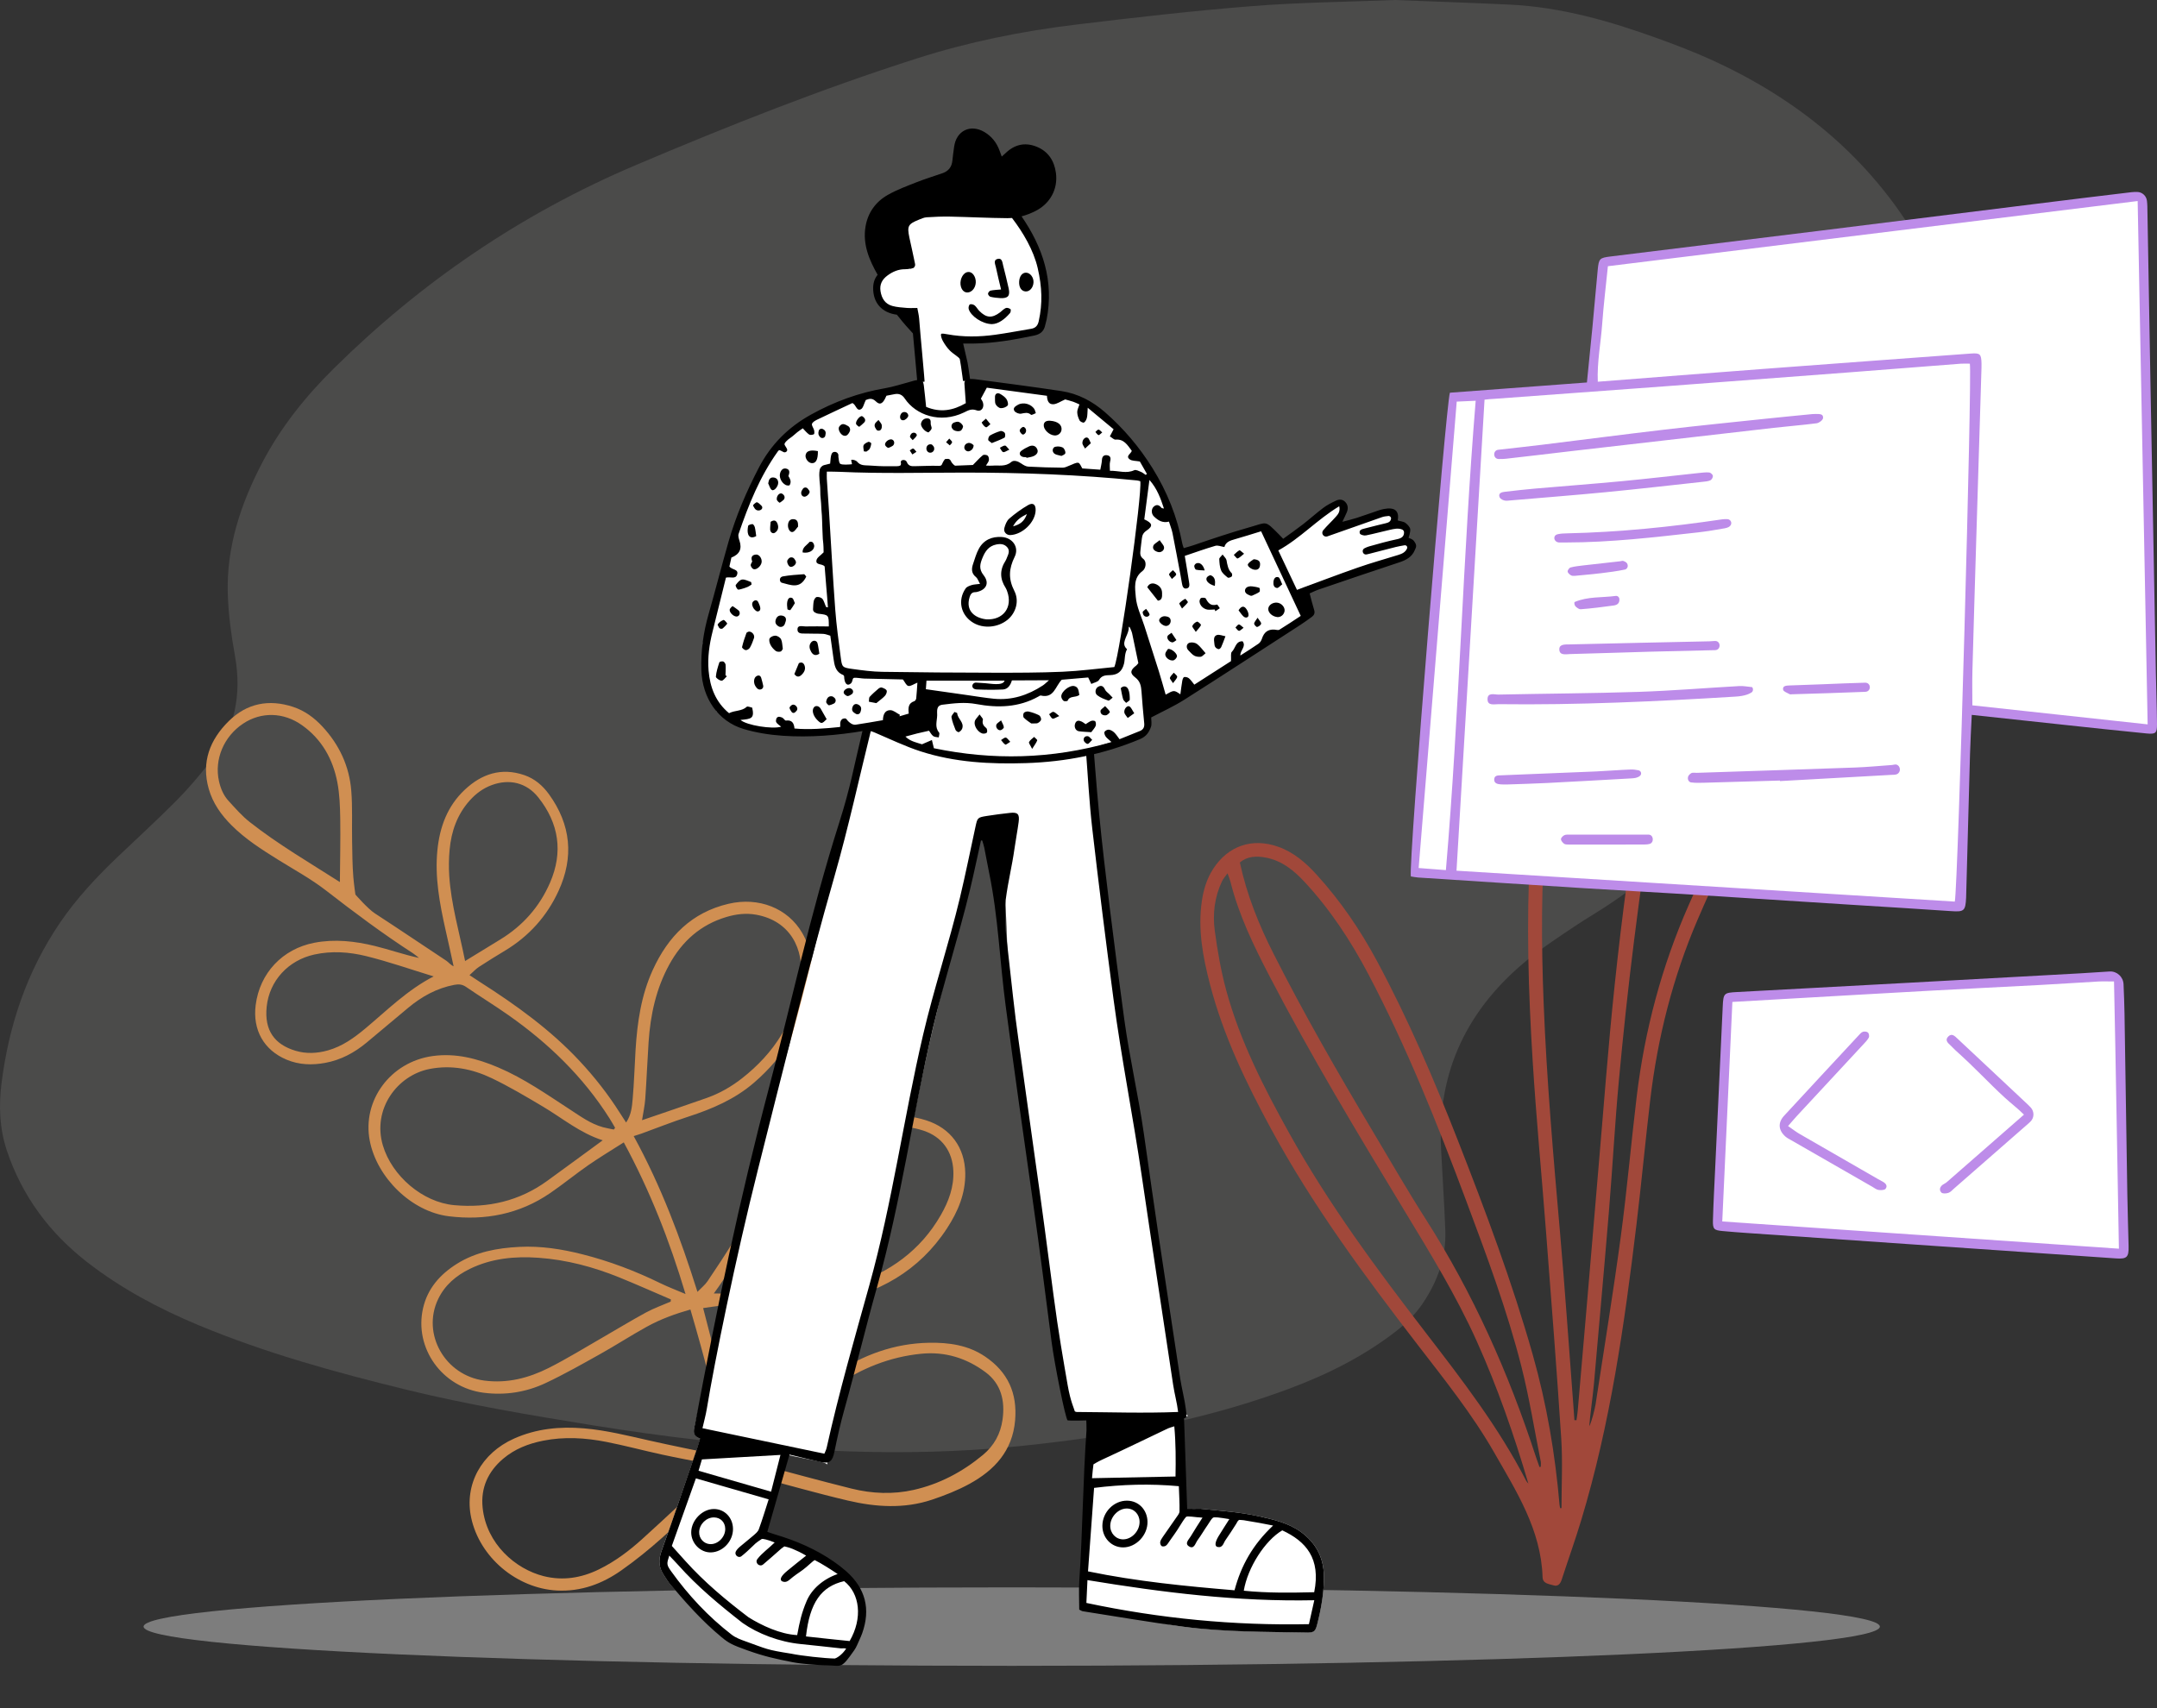 <svg width="500" height="396" viewBox="0 0 500 396" fill="none" xmlns="http://www.w3.org/2000/svg">
<rect x="0" y="0" width="500" height="396" fill="#333333" stroke="none"/>
<path opacity="0.5" d="M234.52 386.223C345.661 386.223 435.758 382.151 435.758 377.128C435.758 372.105 345.661 368.034 234.52 368.034C123.379 368.034 33.282 372.105 33.282 377.128C33.282 382.151 123.379 386.223 234.52 386.223Z" fill="#C9C9C9"/>
<g opacity="0.5">
<g opacity="0.5">
<path opacity="0.5" fill-rule="evenodd" clip-rule="evenodd" d="M323.332 0C332.335 0.357 341.128 0.647 349.914 1.068C361.921 1.644 373.265 4.909 384.389 8.947C388.409 10.407 392.416 11.935 396.302 13.686C416.975 23 433.42 36.702 444.628 55.734C449.97 64.806 452.777 74.649 454.007 84.893C455.881 100.497 454.013 115.846 449.015 130.72C444.173 145.128 436.191 158.016 425.671 169.488C419.931 175.748 413.59 181.34 406.552 186.254C395.721 193.817 384.927 201.426 374.071 208.956C371.095 211.022 367.908 212.815 364.9 214.842C361.391 217.207 357.82 219.521 354.542 222.152C340.132 233.722 333.141 248.427 334.042 266.361C334.359 272.672 334.799 278.979 335.032 285.292C335.259 291.471 333.259 297.072 329.749 302.256C328.112 304.674 326.09 306.706 323.766 308.522C316.224 314.415 307.698 318.678 298.643 322.041C285.083 327.075 271.051 330.463 256.681 332.671C246.342 334.259 235.967 335.514 225.51 336.156C212.488 336.955 199.466 336.804 186.458 336.021C170.029 335.032 153.71 333.091 137.483 330.468C122.919 328.114 108.368 325.676 94.056 322.167C77.706 318.158 61.5 313.694 46.002 307.232C36.788 303.391 28.079 298.736 20.263 292.673C11.388 285.789 5.13 277.242 1.629 266.879C-0.125 261.691 -0.313 256.388 0.36 251.085C2.047 237.794 6.197 225.272 13.917 213.919C17.7 208.356 22.29 203.439 27.186 198.755C31.763 194.375 36.458 190.101 40.911 185.612C43.672 182.829 46.204 179.822 48.619 176.761C54.475 169.338 56.094 161.02 54.45 151.943C53.607 147.283 52.963 142.548 52.805 137.83C52.44 126.937 55.777 116.83 60.85 107.16C65.114 99.031 70.828 91.895 77.436 85.368C97.558 65.487 120.713 49.602 147.301 38.311C168.724 29.213 190.374 20.626 212.643 13.516C224.597 9.7 236.904 7.216 249.397 5.706C263.003 4.061 276.633 2.497 290.299 1.415C301.338 0.541 312.445 0.437 323.332 0Z" fill="#F1ECE8"/>
</g>
</g>
<path fill-rule="evenodd" clip-rule="evenodd" d="M100.52 226.38C95.313 224.788 90.159 222.979 84.881 221.675C80.967 220.709 76.896 220.417 72.851 221.309C66.852 222.632 62.456 227.348 61.818 233.396C61.233 238.951 63.698 242.177 68.496 243.618C70.964 244.359 73.522 244.242 76.036 243.528C79.364 242.584 82.067 240.638 84.676 238.461C89.713 234.258 94.381 229.547 100.52 226.38ZM78.787 204.507C78.825 199.454 78.944 194.622 78.868 189.793C78.823 186.975 78.726 184.111 78.193 181.355C77.155 175.988 74.592 171.402 70.026 168.15C65.734 165.093 60.531 164.992 56.356 167.77C51.848 170.769 49.64 176.108 50.762 181.118C51.147 182.837 51.808 184.414 52.988 185.698C54.551 187.399 56.089 189.177 57.896 190.597C64.477 195.768 71.707 199.982 78.787 204.507ZM107.811 222.815C110.757 221.011 113.374 219.407 115.992 217.805C121.199 214.619 125.074 210.235 127.492 204.664C130.572 197.566 129.578 190.894 124.763 184.856C122.059 181.463 118.09 180.517 114.016 182.011C111.999 182.75 110.327 183.983 108.903 185.571C105.984 188.825 104.613 192.733 104.223 196.999C104.04 199.001 104.006 201.039 104.136 203.046C104.569 209.709 106.473 216.102 107.811 222.815ZM155.458 301.785C155.476 301.614 155.494 301.443 155.512 301.273C151.551 299.575 147.615 297.816 143.623 296.194C137.587 293.741 131.331 292.074 124.816 291.613C119.334 291.226 113.935 291.735 108.894 294.198C105.733 295.742 103.115 297.95 101.564 301.193C97.685 309.305 103.192 318.91 112.28 320.09C117.598 320.78 122.536 319.502 127.192 317.16C131.388 315.05 135.396 312.56 139.476 310.218C142.909 308.247 146.287 306.177 149.763 304.288C151.579 303.301 153.554 302.61 155.458 301.785ZM139.711 264.381C134.43 262.691 130.366 259.243 125.853 256.564C121.959 254.252 118.052 251.921 113.972 249.971C109.473 247.821 104.656 246.863 99.63 247.829C92.083 249.279 86.256 257.154 88.752 265.572C90.841 272.618 97.931 278.745 105.286 279.416C113.117 280.13 120.383 278.465 126.824 273.799C131.034 270.75 135.22 267.665 139.711 264.381ZM148.827 259.717C153.95 257.96 158.893 256.299 163.81 254.566C166.794 253.514 169.522 251.95 172.002 250.007C179.478 244.15 184.334 236.652 185.562 227.177C186.496 219.971 183.132 213.473 175.247 212.069C172.907 211.652 170.619 211.937 168.378 212.605C162.389 214.392 158.112 218.231 155.152 223.62C152.077 229.22 150.766 235.299 150.346 241.604C150.054 245.986 149.884 250.376 149.574 254.755C149.461 256.364 149.1 257.954 148.827 259.717ZM166.748 339.862C165.859 339.697 165.08 339.559 164.303 339.406C160.655 338.686 156.997 338.013 153.364 337.224C149.074 336.292 144.83 335.141 140.524 334.299C135.684 333.352 130.791 333.052 125.887 334.029C122.469 334.71 119.288 335.947 116.605 338.231C113.13 341.189 111.402 344.977 111.875 349.557C112.744 357.946 119.481 363.783 126.03 365.43C130.436 366.538 134.73 365.868 138.844 363.854C142.575 362.027 145.856 359.551 148.904 356.793C154.778 351.478 160.529 346.026 166.324 340.624C166.472 340.486 166.534 340.255 166.748 339.862ZM174.165 338.853C174.701 339.078 174.961 339.224 175.24 339.298C182.613 341.255 189.969 343.285 197.37 345.127C202.13 346.311 207.019 346.513 211.801 345.432C217.786 344.077 223.099 341.267 227.839 337.331C230.469 335.148 231.929 332.408 232.392 329.138C233.002 324.827 232.106 320.863 228.441 318.14C224.055 314.883 219.115 313.314 213.533 313.867C206.196 314.595 199.643 317.271 193.639 321.385C187.901 325.316 182.627 329.819 177.703 334.719C176.455 335.961 175.401 337.397 174.165 338.853ZM165.469 299.887C171.413 299.946 177.054 300.057 182.694 300.042C187.697 300.028 192.65 299.518 197.439 297.918C206.236 294.979 213.384 289.922 218.091 281.705C219.909 278.532 221.14 275.215 220.99 271.487C220.806 266.916 218.317 263.527 214.001 262.12C208.942 260.47 203.98 261.14 199.164 263.088C192.234 265.89 186.702 270.635 181.726 276.116C175.255 283.245 171.222 292.037 165.469 299.887ZM171.819 337.554C172.283 337.09 172.558 336.853 172.787 336.579C178.725 329.463 185.816 323.642 193.48 318.527C200.061 314.136 207.311 311.463 215.321 311.32C219.931 311.238 224.415 311.847 228.374 314.533C233.621 318.093 235.846 323 235.306 329.313C234.7 336.4 230.509 340.881 224.667 344.068C221.933 345.559 218.979 346.721 216.017 347.71C209.587 349.855 203.018 349.428 196.561 347.912C189.358 346.221 182.238 344.171 175.081 342.283C174.374 342.096 173.656 341.949 172.754 341.739C172.785 342.391 172.761 342.888 172.837 343.37C173.891 350.006 174.963 356.638 176.019 363.273C176.27 364.848 176 365.536 175.143 365.689C174.2 365.856 173.593 365.244 173.331 363.61C172.53 358.597 171.801 353.573 170.999 348.56C170.649 346.376 170.188 344.211 169.712 341.691C168.819 342.416 168.168 342.884 167.585 343.426C162.883 347.801 158.266 352.272 153.474 356.546C150.469 359.225 147.321 361.777 144.03 364.092C139.606 367.205 134.695 369.045 129.129 368.762C119.749 368.285 111.16 361.031 109.215 351.851C107.598 344.216 111.557 336.931 119.161 333.533C124.346 331.217 129.792 330.696 135.385 331.168C140.542 331.603 145.54 332.867 150.57 333.999C155.96 335.211 161.379 336.293 166.791 337.406C167.357 337.522 167.959 337.457 168.822 337.484C166.23 326.046 163.354 314.87 160.04 303.606C156.45 304.634 153.1 305.855 149.976 307.577C146.314 309.597 142.799 311.881 139.148 313.923C134.98 316.255 130.814 318.62 126.497 320.652C121.965 322.785 117.12 323.554 112.077 322.904C102.51 321.671 95.952 312.585 98.066 303.306C99.105 298.745 101.991 295.49 105.852 293.053C110.282 290.258 115.256 289.351 120.39 289.089C125.362 288.834 130.229 289.598 135.019 290.813C141.267 292.397 147.27 294.673 153.064 297.509C154.797 298.358 156.613 299.04 158.906 300.018C155.199 287.632 150.689 276.122 144.594 264.862C141.743 266.685 139.006 268.322 136.391 270.136C133.384 272.221 130.546 274.55 127.528 276.619C120.421 281.492 112.444 283.029 104.025 281.99C95.391 280.925 87.352 273.024 85.707 264.45C83.918 255.126 90.543 246.198 100.267 244.848C105.632 244.103 110.647 245.418 115.526 247.499C121.471 250.034 126.732 253.728 132.109 257.229C134.543 258.814 136.906 260.559 139.771 261.344C140.598 261.57 141.448 261.708 142.286 261.887C142.385 261.75 142.483 261.613 142.582 261.475C142.146 260.738 141.729 259.989 141.271 259.265C135.182 249.651 127.165 241.909 117.911 235.397C114.678 233.122 111.299 231.056 108.039 228.818C107.141 228.201 106.321 228.144 105.309 228.336C101.226 229.111 97.744 231.053 94.597 233.679C91.385 236.359 88.19 239.059 84.972 241.732C82.168 244.06 79.037 245.745 75.418 246.422C72.341 246.998 69.294 246.895 66.392 245.667C61.136 243.443 58.538 238.765 59.265 233.036C60.208 225.602 65.482 219.995 72.882 218.575C77.603 217.669 82.278 218.203 86.869 219.321C90.274 220.151 93.592 221.336 97.127 222.094C96.647 221.722 96.192 221.313 95.684 220.985C88.718 216.483 82.093 211.523 75.54 206.439C72.08 203.755 68.177 201.637 64.444 199.313C60.638 196.941 56.864 194.537 53.671 191.34C51.256 188.923 49.326 186.209 48.383 182.881C46.626 176.675 48.665 171.491 53.028 167.186C57.222 163.049 62.347 162.044 67.947 163.891C70.619 164.772 72.853 166.413 74.758 168.47C78.649 172.67 80.973 177.64 81.426 183.324C81.734 187.179 81.545 191.072 81.618 194.947C81.672 197.78 81.674 200.621 81.912 203.44C82.05 205.071 82.385 207.403 82.385 207.403C82.385 207.403 85.248 210.693 86.891 211.763C92.455 215.387 97.957 219.106 103.495 222.771C103.846 223.003 104.495 223.76 105.15 224.035C104.558 221.24 103.826 218.043 103.26 215.504C101.908 209.44 100.764 203.357 101.393 197.095C101.932 191.729 103.711 186.889 107.714 183.121C111.635 179.429 116.178 177.896 121.505 179.699C123.933 180.522 125.796 182.131 127.261 184.158C132.349 191.195 133.081 198.721 129.46 206.59C126.767 212.441 122.622 217.053 117.084 220.393C115.037 221.628 113 222.881 111.001 224.191C110.29 224.657 109.704 225.314 108.833 226.088C109.831 226.743 110.553 227.229 111.287 227.697C119.615 233.012 127.604 238.75 134.38 246.021C137.856 249.749 140.982 253.743 143.705 258.051C144.136 258.733 144.582 259.405 145.135 260.258C146.361 258.44 146.497 256.548 146.658 254.751C146.998 250.962 147.091 247.152 147.33 243.354C147.729 236.986 148.633 230.735 151.329 224.85C154.884 217.092 160.334 211.544 168.879 209.542C175.884 207.9 182.627 210.567 185.965 216.316C187.991 219.806 188.586 223.63 188.017 227.574C186.644 237.085 181.996 244.803 174.776 251.026C170.335 254.853 165.07 257.106 159.546 258.898C155.855 260.095 152.243 261.535 148.593 262.86C148.104 263.037 147.603 263.179 146.892 263.406C153.235 275.003 157.719 286.93 161.671 299.519C162.586 298.567 163.441 297.893 164.023 297.033C166.11 293.944 168.16 290.827 170.121 287.656C173.229 282.631 176.517 277.748 180.565 273.417C185.197 268.46 190.376 264.203 196.6 261.393C202.412 258.769 208.433 257.752 214.69 259.748C220.354 261.554 223.656 266.043 223.75 271.984C223.825 276.735 222.062 280.889 219.536 284.766C213.054 294.719 203.557 299.965 192.113 302.049C186.721 303.031 181.26 302.827 175.807 302.685C173.048 302.613 170.282 302.63 167.523 302.725C166.052 302.775 164.589 303.075 162.992 303.279C165.944 314.742 168.839 325.983 171.819 337.554Z" fill="#D08F52"/>
<path fill-rule="evenodd" clip-rule="evenodd" d="M354.278 343.958C350.951 332.647 347.114 321.622 342.315 310.955C337.539 300.337 331.456 290.442 325.44 280.514C314.636 262.686 303.889 244.827 294.272 226.316C290.62 219.287 287.157 212.175 285.225 204.431C285.089 203.886 284.855 203.366 284.542 202.479C283.964 203.296 283.551 203.733 283.303 204.25C281.539 207.932 281.058 211.886 281.596 215.844C282.222 220.446 283.014 225.064 284.227 229.541C287.423 241.337 292.966 252.136 298.867 262.763C307.997 279.201 319.151 294.252 330.585 309.104C339.015 320.052 347.442 330.989 353.786 343.348C353.903 343.575 354.112 343.756 354.278 343.958ZM356.857 340.137C356.957 340.114 357.058 340.092 357.158 340.069C357.158 339.661 357.226 339.238 357.148 338.845C355.691 331.522 354.512 324.127 352.683 316.897C349.359 303.765 344.603 291.078 339.867 278.403C333.189 260.531 326.114 242.829 317.215 225.913C313.141 218.17 308.382 210.918 302.419 204.491C299.927 201.804 297.152 199.552 293.436 198.836C291.247 198.414 289.134 198.512 287.402 199.967C289.023 207.507 291.818 214.413 295.199 221.098C302.267 235.069 310.061 248.634 318.079 262.073C322.177 268.943 326.168 275.884 330.47 282.625C341.465 299.854 349.711 318.335 356.015 337.73C356.278 338.538 356.575 339.335 356.857 340.137ZM400.646 126.066C400.33 126.632 400.141 126.919 400.002 127.228C391.883 145.23 386.814 164.134 383.671 183.566C381.817 195.025 380.235 206.533 378.785 218.051C377.422 228.874 376.26 239.726 375.255 250.587C374.331 260.575 373.799 270.598 372.976 280.595C371.87 294.013 370.647 307.421 369.482 320.833C369.271 323.264 368.581 328.229 368.389 330.661C368.922 329.837 369.725 326.473 369.856 325.618C371.832 312.664 373.949 299.73 375.697 286.745C377.151 275.937 378.088 265.06 379.393 254.23C381.247 238.853 385.194 224.009 391.444 209.838C395.24 201.232 399.365 192.77 403.403 184.273C407.985 174.633 410.788 164.524 411.516 153.868C411.932 147.779 411.855 141.721 409.608 135.903C407.925 131.545 405.157 128.183 400.646 126.066ZM364.956 329.268C365.115 329.271 365.274 329.273 365.433 329.276C365.531 328.55 365.659 327.827 365.721 327.098C366.482 318.333 367.237 309.567 367.984 300.801C368.807 291.157 369.607 281.511 370.441 271.868C371.698 257.317 372.762 242.746 374.301 228.226C376.006 212.133 378.098 196.081 380.986 180.145C384.148 162.704 388.486 145.609 395.663 129.331C396.222 128.063 396.673 126.747 397.168 125.47C396.815 125.301 396.667 125.18 396.508 125.164C396.071 125.12 395.63 125.095 395.192 125.108C389.879 125.259 385.343 127.44 381.178 130.545C374.626 135.429 370.337 141.993 367.318 149.463C361.888 162.898 359.519 177.011 358.343 191.353C357.218 205.058 357.281 218.793 357.82 232.523C358.516 250.291 360.062 267.999 361.614 285.708C362.766 298.855 363.656 312.024 364.661 325.183C364.765 326.544 364.858 327.906 364.956 329.268ZM361.959 349.647C361.959 344.288 362.25 338.91 361.904 333.574C360.874 317.683 359.62 301.806 358.403 285.928C357.382 272.594 356.101 259.276 355.276 245.931C354.287 229.938 353.787 213.917 354.681 197.899C355.592 181.593 357.767 165.501 363.612 150.111C366.687 142.014 370.982 134.738 377.786 129.159C381.502 126.111 385.565 123.733 390.264 122.572C399.753 120.228 406.78 124.245 411.073 131.543C413.489 135.65 414.496 140.204 414.746 144.9C415.525 159.461 412.259 173.175 406.016 186.275C401.742 195.242 397.387 204.181 393.475 213.307C387.761 226.636 384.231 240.605 382.529 255.011C381.393 264.619 380.499 274.257 379.344 283.863C376.56 307.016 373.296 330.089 366.523 352.495C365.128 357.11 363.494 361.653 362.006 366.241C361.689 367.22 361.128 367.889 360.115 367.563C359.102 367.238 357.625 367.199 357.576 365.677C357.232 354.711 351.526 345.805 346.351 336.756C341.229 327.803 334.755 319.765 328.477 311.607C316.237 295.705 304.323 279.58 294.716 261.883C288.871 251.116 283.566 240.126 280.475 228.202C278.834 221.873 277.628 215.491 278.595 208.897C278.982 206.255 279.732 203.756 281.187 201.493C284.659 196.094 290.267 194.176 296.309 196.326C299.898 197.603 302.666 200.008 305.178 202.768C310.717 208.852 315.309 215.592 319.199 222.834C326.41 236.257 332.4 250.231 337.941 264.405C344.343 280.783 350.536 297.241 355.321 314.181C358.533 325.55 360.51 337.158 361.511 348.931C361.532 349.185 361.612 349.434 361.665 349.685C361.763 349.672 361.86 349.659 361.959 349.647Z" fill="#A1483A"/>
<path fill-rule="evenodd" clip-rule="evenodd" d="M251.951 164.959C251.915 164.516 252.292 165.669 252.354 166.407C252.95 173.467 253.831 185.898 254.524 192.948C255.224 200.071 256.852 214.598 257.733 221.702C258.817 230.435 259.076 226.707 260.272 235.425C261.489 244.291 262.797 253.144 264.072 262.001C265.209 269.898 266.326 277.799 267.508 285.691C269.156 296.692 270.861 307.685 272.527 318.683C272.822 320.631 273.23 323.828 273.456 325.785C273.71 327.984 276.718 328.249 274.518 328.46C274.153 328.495 273.789 328.532 273.456 328.565L275.033 349.803C276.277 349.803 277.222 349.823 278.167 349.799C283.553 350.344 287.192 350.544 291.894 351.568C295.148 352.276 298.727 353.154 301.445 355.102C304.97 357.627 306.824 361.02 306.885 365.369C306.939 369.208 306.246 372.944 305.305 376.637C304.887 378.275 304.515 378.508 302.753 378.475C293.165 378.297 283.556 378.373 274.031 377.109C266.239 376.075 259.719 373.778 251.951 372.568C251.675 372.525 251.423 372.33 251.117 372.185C251.117 369.919 250.99 367.687 251.138 365.473C251.914 353.865 252.303 341.462 253.133 329.857C253.202 328.887 248.622 326.828 247.314 326.603C246.793 326.197 246.69 325.133 246.589 324.341C245.919 319.089 245.343 313.825 244.657 308.575C243.245 297.779 241.876 286.977 240.32 276.201C238.136 261.071 236.425 251.506 234.396 236.356C233.007 225.986 234.141 212.758 232.029 202.538C231.621 200.566 231.273 198.583 230.873 196.61C230.759 196.046 230.559 195.5 230.397 194.945C230.241 194.949 227.614 192.943 227.458 192.948C226.605 196.764 225.022 202.598 224.099 206.398C221.495 217.119 218.755 227.808 216.222 238.546C211.499 258.576 209.324 274.733 203.708 294.535C198.093 314.337 196.863 318.885 194.168 328.46C193.282 331.608 192.566 334.799 191.912 338.002C191.443 340.299 192.508 339.424 190.393 338.949C187.996 338.411 184.522 337.787 182.07 337.204C180.337 343.21 178.647 349.061 176.904 355.102C177.44 355.284 177.884 355.907 178.509 356.091C183.423 357.54 188.089 359.526 192.311 362.455C193.293 363.136 194.248 363.867 195.144 364.658C199.62 368.609 200.852 373.407 198.832 379.029C198.496 379.962 198.032 380.849 197.644 381.765C197.462 382.192 197.227 382.597 196.958 382.977C193.982 387.181 194.678 385.528 191.912 385.452C189.45 385.384 185.574 385.151 183.156 384.682C179.137 383.901 177.749 382.948 173.888 381.573C170.437 380.343 169.068 380.974 167.312 379.537C162.889 375.918 159.102 371.688 155.41 367.366C154.879 366.744 154.467 366.022 153.998 365.347C152.765 363.576 152.537 361.819 153.315 359.676C156.192 351.755 158.879 343.766 161.63 335.801C161.873 335.098 162.062 334.377 162.321 333.514C160.215 332.825 160.898 331.307 161.217 329.857C167.028 303.485 171.852 278.965 179.764 253.141C187.676 227.318 190.545 210.767 195.896 191.827C198.266 183.439 199.528 174.884 201.585 166.407C201.76 165.685 201.749 166.326 202.066 165.662L251.951 164.959Z" fill="white"/>
<path fill-rule="evenodd" clip-rule="evenodd" d="M252.618 165.376C252.838 166.079 252.958 166.826 253.02 167.564C253.612 174.629 254.096 181.703 254.786 188.758C255.483 195.885 256.321 203 257.198 210.108C258.276 218.846 259.414 227.577 260.605 236.301C261.815 245.172 263.891 254.03 265.16 262.893C266.291 270.795 267.402 278.7 268.578 286.596C270.219 297.604 271.915 308.603 273.572 319.608C273.866 321.558 274.659 324.757 274.884 326.715C275.051 328.171 275.205 328.76 274.465 328.831L275.193 349.815C276.431 349.815 277.372 349.835 278.311 349.812C283.67 350.357 287.29 350.557 291.97 351.581C295.207 352.29 298.769 353.169 301.472 355.118C304.979 357.645 306.825 361.039 306.885 365.392C306.939 369.232 306.25 372.97 305.313 376.666C304.897 378.305 304.527 378.538 302.774 378.505C293.234 378.327 283.673 378.403 274.196 377.138C266.443 376.103 258.729 374.779 250.999 373.569C250.725 373.526 250.475 373.331 250.17 373.185C250.17 370.918 250.044 368.684 250.191 366.469C250.964 354.854 251.029 343.244 251.854 331.633C251.888 331.15 251.806 329.31 251.806 329.319C251.806 329.327 248.137 329.432 247.482 329.319C246.964 328.912 244.434 316.283 243.751 311.03C242.346 300.227 240.984 289.418 239.436 278.636C237.263 263.497 235.141 248.404 233.123 233.246C231.741 222.87 231.408 212.688 229.306 202.462C228.901 200.49 228.555 198.505 228.157 196.531C228.043 195.967 227.844 195.42 227.683 194.865C227.527 194.869 227.548 194.868 227.393 194.873C226.543 198.691 225.752 202.523 224.834 206.325C222.243 217.052 218.742 227.748 216.222 238.492C211.523 258.534 208.905 278.514 203.318 298.327C200.617 307.903 198.362 317.385 195.68 326.966C194.798 330.116 194.086 333.309 193.435 336.514C192.969 338.812 192.309 339.43 190.205 338.956C187.819 338.417 185.445 337.826 183.006 337.244C181.281 343.253 179.601 349.108 177.866 355.152C178.399 355.334 179.007 355.566 179.629 355.75C184.519 357.2 189.161 359.187 193.361 362.118C194.338 362.8 195.289 363.531 196.18 364.322C200.633 368.276 201.859 373.076 199.849 378.702C199.516 379.636 199.054 380.523 198.667 381.44C198.486 381.868 198.252 382.273 197.985 382.653C195.023 386.859 195.145 386.22 192.392 386.144C189.943 386.076 186.086 385.843 183.681 385.373C179.681 384.591 177.052 383.996 173.21 382.619C169.777 381.389 168.986 381.006 167.239 379.568C162.838 375.946 159.071 371.714 155.397 367.389C154.869 366.767 154.459 366.044 153.993 365.369C152.766 363.597 152.538 361.839 153.313 359.694C156.176 351.769 158.849 343.775 161.586 335.805C161.828 335.102 162.016 334.38 162.274 333.517C160.178 332.828 160.899 331.327 161.176 329.858C166.213 303.061 171.333 278.434 178.293 252.055C183.681 231.636 187.673 212.383 194.571 190.612C197.181 182.375 197.884 177.935 199.93 169.453C200.105 168.731 200.3 168 200.615 167.335C200.731 167.09 201.259 166.862 201.533 166.923C201.789 166.98 202.066 167.405 202.137 167.714C202.216 168.053 202.107 168.453 202.018 168.812C199.191 180.25 196.688 191.781 193.452 203.102C186.955 225.829 181.534 248.016 175.705 271.117C170.506 291.72 165.627 315.751 163.847 326.593C163.592 328.144 163.167 329.639 162.832 331.131C172.246 333.099 181.552 335.045 191.09 337.04C191.231 336.679 191.511 336.171 191.631 335.628C194.459 322.868 198.024 310.537 201.52 297.967C206.877 278.708 209.436 259.329 213.99 239.864C216.47 229.262 219.986 218.722 222.517 208.133C223.818 202.694 224.918 197.206 226.107 191.74C226.58 189.562 226.573 189.528 228.785 189.171C230.55 188.886 232.327 188.67 234.104 188.47C235.919 188.265 236.374 188.729 236.123 190.612C235.857 192.608 235.472 194.587 235.189 196.581C234.527 201.234 233.736 203.985 233.123 208.645C233.038 209.29 233.049 215.128 233.123 215.787C234.648 229.433 235.189 234.831 236.047 240.8C236.905 246.769 238.597 259.37 239.932 268.674C241.447 279.235 242.84 289.814 244.223 300.393C245.345 308.976 246.531 315.592 247.482 321.111C248.157 325.029 249.049 326.71 249.189 327.364C256.928 327.403 265.16 327.689 273.094 327.364C272.834 325.203 272.251 323.149 271.945 321.111C269.524 304.954 267.032 288.806 264.662 272.64C262.66 258.984 259.937 245.318 258.113 231.636C256.359 218.472 254.71 205.293 253.189 192.1C252.471 185.877 252.164 179.607 251.667 173.36C251.495 171.202 251.302 169.047 251.129 166.89C251.094 166.447 251.015 165.977 251.124 165.564C251.201 165.275 251.543 164.898 251.806 164.863C252.061 164.829 252.54 165.128 252.618 165.376ZM155.142 360.663C154.522 362.572 154.48 362.778 155.597 364.334C159.577 369.879 164.198 374.832 169.607 379.005C170.526 379.713 171.702 380.147 172.801 380.539C177.84 382.336 177.544 382.484 183.416 383.408C185.649 383.886 191.233 384.504 193.528 384.527C193.866 384.452 195.177 383.747 196.15 382.215C195.658 382.109 195.17 382.203 194.904 382.174C191.794 381.834 188.685 381.481 185.572 381.171C180.667 380.685 175.699 378.789 172.116 376.272C166.823 372.132 161.654 367.86 157.176 362.815C156.543 362.101 155.866 361.427 155.142 360.663ZM195.677 366.589C190.357 367.815 187.695 371.584 186.83 379.404C188.647 379.602 190.337 379.791 192.027 379.971C193.708 380.149 195.39 380.319 196.946 380.48C200.026 375.161 199.326 369.447 195.677 366.589ZM161.311 342.762C159.411 348.095 157.59 353.204 155.731 358.422C156.801 359.613 157.84 360.77 158.878 361.927C163.282 366.832 168.319 371.026 173.55 374.997C176.585 376.867 180.815 378.887 184.791 379.098C185.348 376.009 185.855 373.85 186.977 371.205C188.161 368.411 190.829 366.097 194.168 364.939C192.641 363.91 190.474 362.516 188.863 361.709C188.606 361.805 188.294 362.113 186.946 363.29C185.87 364.23 185.015 364.675 183.813 365.612C182.836 366.374 182.344 367.083 181.29 366.627C180.632 366.25 181.044 365.38 182.508 364.181C183.923 363.021 185.152 362.025 186.869 360.672C185.566 359.913 184.785 359.556 183.78 359.129C182.84 358.729 181.808 358.531 181.808 358.531C181.198 358.949 180.959 359.16 180.508 359.573C179.353 360.628 178.149 361.63 176.968 362.657L176.911 362.706C176.08 363.43 174.895 362.333 175.568 361.46C176.638 360.074 178.083 359.083 179.575 357.629C177.929 356.935 176.699 356.731 176.606 356.795C176.105 357.141 175.342 357.559 174.484 358.465C173.628 359.293 172.756 360.114 171.82 360.846C171.759 360.895 171.685 360.927 171.603 360.95C171.034 361.105 170.45 360.626 170.479 360.037C170.483 359.949 170.499 359.867 170.531 359.791C170.725 359.336 171.129 358.939 171.516 358.603C172.528 357.726 173.602 356.917 174.609 356.035C175.095 355.609 175.683 355.149 175.891 354.582C176.703 352.362 177.383 350.093 178.181 347.626C172.481 345.983 166.949 344.388 161.311 342.762ZM252.076 366.347C251.99 368.191 251.911 369.869 251.828 371.641C268.978 375.271 286.013 376.911 303.414 376.565C303.824 374.735 304.208 373.02 304.657 371.015C286.862 371.38 269.563 369.227 252.076 366.347ZM297.233 354.813C293.241 357.158 289.202 363.447 288.315 368.807C293.785 369.365 299.232 369.285 304.634 369.156C306.227 361.3 302.698 357.346 297.233 354.813ZM253.611 344.967C253.138 351.475 252.676 357.823 252.204 364.321C263.59 366.67 274.818 367.755 286.167 368.708C287.69 362.954 290.433 358.088 295.109 353.698C292.643 353.195 291.089 352.927 288.824 352.556C288.284 352.42 287.246 352.388 287.246 352.388C286.891 352.56 286.798 352.926 286.532 353.341C285.727 354.595 284.935 355.86 284.072 357.073C283.596 357.743 283.451 358.93 282.228 358.662C281.531 358.509 281.621 357.556 282.481 356.144C283.282 354.831 284.122 353.543 284.967 352.207C282.678 351.827 281.449 351.667 281.157 351.889C280.767 352.184 280.423 352.882 279.939 353.571C279.127 354.729 278.427 355.968 277.588 357.106C277.082 357.791 276.803 359.323 275.568 358.497C274.546 357.813 275.61 356.895 276.024 356.188C276.874 354.734 277.811 353.333 278.742 351.862C277.021 351.797 275.211 351.392 274.922 351.706C274.557 352.101 273.909 353.087 273.462 353.838C272.741 355.053 271.883 356.187 271.075 357.35C270.822 357.714 270.588 358.131 270.242 358.377C270.002 358.548 269.486 358.61 269.271 358.462C269.042 358.304 268.885 357.817 268.941 357.519C269.019 357.102 269.286 356.702 269.536 356.338C270.547 354.863 271.593 353.413 272.601 351.935C272.927 351.456 273.403 350.925 273.414 350.41C273.453 348.5 273.327 346.587 273.26 344.573C266.608 343.97 260.189 344.148 253.611 344.967ZM165.485 349.864C167.969 349.864 169.888 351.859 169.911 354.465C169.937 357.308 167.581 359.838 164.828 359.925C162.345 360.004 160.178 357.783 160.226 355.209C160.277 352.443 162.814 349.865 165.485 349.864ZM261.297 347.93C263.946 347.973 265.943 350.044 265.995 352.803C266.055 355.922 263.359 358.767 260.346 358.766C257.638 358.765 255.517 356.551 255.535 353.744C255.557 350.565 258.218 347.88 261.297 347.93ZM165.504 351.813C163.741 351.791 162.127 353.375 162.066 355.187C162.015 356.682 163.135 357.931 164.596 358.007C166.403 358.102 168.126 356.38 168.114 354.493C168.104 352.933 167.032 351.833 165.504 351.813ZM261.092 349.749C259.157 349.811 257.395 351.689 257.36 353.723C257.331 355.486 258.651 356.898 260.336 356.903C262.352 356.909 264.192 354.94 264.158 352.812C264.129 351.014 262.807 349.694 261.092 349.749ZM180.912 337.321C174.65 337.679 168.739 338.018 162.712 338.363C162.452 339.234 162.208 340.048 161.925 340.995C167.578 342.626 172.989 344.188 178.739 345.847C179.491 342.896 180.175 340.211 180.912 337.321ZM272.206 330.694C271.559 330.904 271.127 330.995 270.739 331.179C265.63 333.605 260.548 336.091 255.411 338.455C254.49 338.879 253.47 339.504 253.47 339.504C253.292 340.904 253.284 341.015 253.133 342.72C259.623 342.588 265.975 342.46 272.488 342.328C272.559 338.5 272.567 334.671 272.206 330.694Z" fill="black"/>
<path fill-rule="evenodd" clip-rule="evenodd" d="M222.142 49.141L224.155 49.023C230.396 48.67 233.784 48.698 234.32 49.104C240.903 58.007 243.257 66.79 241.382 75.453C240.979 77.311 234.819 78.46 222.899 78.901L222.536 78.914L223.847 91.263C223.993 91.834 224.071 92.442 224.071 93.073C224.071 96.385 221.905 99.071 219.234 99.071C216.562 99.071 214.396 96.385 214.396 93.073C214.396 92.74 214.418 92.413 214.46 92.094L213.829 92.094L213.8 91.01C213.476 79.49 212.906 73.212 212.09 72.175C202.73 72.175 202.73 67.476 203.243 64.918C203.756 62.359 209.14 61.315 210.05 61.315C208.811 49.128 211.959 49.727 222.142 49.141Z" fill="white"/>
<path fill-rule="evenodd" clip-rule="evenodd" d="M228.165 30.598C229.863 31.594 231.022 33.067 231.699 34.917C231.841 35.304 231.982 35.691 232.205 36.3C232.625 35.926 232.841 35.749 233.04 35.554C235.099 33.545 237.494 32.922 240.195 33.974C242.948 35.045 244.375 37.235 244.764 40.068C245.282 43.839 243.419 47.22 240.017 48.927C238.978 49.448 237.904 49.873 236.8 50.162L236.728 50.056C241.754 57.315 244.349 65.182 242.609 74.1C242.528 74.513 242.379 74.912 242.299 75.325C242.025 76.725 241.215 77.483 239.79 77.783C235.112 78.769 230.418 79.596 225.62 79.653C224.926 79.661 224.23 79.654 223.265 79.654C223.638 81.257 223.977 82.649 224.281 84.049C224.393 84.56 225.574 92.061 225.121 92.156C224.407 92.305 223.611 92.362 223.577 91.44C223.539 90.418 222.726 84.305 222.492 83.294C222.384 82.823 221.052 82.156 220.168 81.266C219.532 80.626 219.006 79.85 218.558 79.062C218.355 78.706 217.998 77.816 218.156 77.442C218.242 77.237 219.231 77.436 219.592 77.502C223.295 78.18 227.008 78.122 230.711 77.609C233.489 77.225 236.246 76.685 239.016 76.231C240.045 76.063 240.554 75.494 240.782 74.464C241.693 70.343 241.555 66.556 240.549 62.181C239.59 58.01 237.155 53.892 234.59 50.543C234.24 50.572 233.889 50.586 233.535 50.583C229.111 50.547 224.688 50.311 220.264 50.22C218.443 50.182 216.615 50.262 214.797 50.379C214.185 50.418 213.576 50.699 212.993 50.936C210.478 51.961 210.244 52.395 210.801 55.09C211.214 57.084 211.701 59.063 212.089 61.062C212.172 61.486 212.172 61.718 211.774 62.119C211.109 62.277 211.157 62.383 210.93 62.291C210.891 62.309 210.848 62.322 210.802 62.328C210.459 62.378 210.132 62.422 209.806 62.419C208.255 62.404 206.925 62.984 205.713 63.88C204.493 64.782 203.853 65.948 204.109 67.523C204.379 69.186 205.167 70.472 206.837 70.933C207.904 71.228 209.042 71.292 210.155 71.39C210.91 71.457 211.676 71.403 212.636 71.403C212.789 72.268 213 73.067 213.061 73.877C213.387 78.223 214.237 86.562 214.509 90.912C214.552 91.614 215.028 92.729 213.985 92.884C212.774 93.065 212.915 91.853 212.854 91.066C212.597 87.716 211.981 81.558 211.618 77.3L211.664 77.35C210.712 76.315 209.272 74.732 208.426 73.606C208.345 73.498 208.094 73.232 207.893 72.965L207.95 72.973C204.398 72.531 202.356 70.189 202.4 66.726C202.414 65.577 202.734 64.57 203.44 63.711L203.459 63.742C201.484 60.275 199.946 56.659 200.629 52.542C201.168 49.3 202.985 46.783 205.793 45.188C207.912 43.984 210.24 43.13 212.518 42.23C214.475 41.458 216.496 40.851 218.483 40.155C219.885 39.664 220.644 38.679 220.773 37.18C220.863 36.131 221.031 35.088 221.169 34.043C221.661 30.32 224.926 28.697 228.165 30.598Z" fill="black"/>
<path fill-rule="evenodd" clip-rule="evenodd" d="M210.713 90.079L199.863 91.671L183.145 99.763L176.169 109.041L170.096 123.585L165.665 139.9L162.926 149.105L163.857 158.108L166.073 164.892L175.277 169.231H192.432L205.453 168.519L209.055 170.8L214.943 173.567L227.841 175.696H245.484L265.638 169.673L266.465 165.433L280.577 157.048L303.48 141.709L302.029 136.283L326.064 128.426L327.399 125.849L325.69 124.887L326.064 122.461L323.425 121.449L322.553 118.187L309.55 122.024L311.509 117.531L310.344 116.335L297.275 125.541L292.099 122.461L274.255 127.985L272.612 125.028L268.51 112.916L261.3 101.271L251.76 93.281L241.657 90.575L226.326 89.014L224.448 88.352C218.593 88.12 214.84 88.233 213.189 88.692C211.539 89.151 210.713 89.613 210.713 90.079Z" fill="white"/>
<path fill-rule="evenodd" clip-rule="evenodd" d="M225.984 87.91C232.672 88.805 239.366 89.663 246.037 90.672C249.88 91.253 253.239 93.036 256.154 95.583C260.467 99.352 264.112 103.647 267.161 108.552C270.556 114.013 272.861 119.802 274.075 126.074C274.127 126.343 274.239 126.6 274.393 127.081C275.199 126.848 275.946 126.656 276.685 126.402C281.016 124.916 285.357 123.457 289.762 122.211C293.785 121.073 293.151 120.581 296.4 123.837C296.695 124.132 296.979 124.438 297.444 124.922C298.983 123.8 300.524 122.732 302.003 121.584C303.614 120.333 305.128 118.957 306.759 117.735C307.647 117.07 308.665 116.558 309.673 116.078C310.401 115.732 311.206 115.726 311.826 116.371C312.478 117.05 312.549 117.88 312.212 118.727C311.954 119.376 311.625 119.998 311.163 120.983C312.421 120.644 313.458 120.407 314.466 120.082C316.156 119.536 317.823 118.924 319.506 118.357C319.922 118.217 320.346 118.099 320.777 118.015C323.208 117.542 324.423 118.354 323.993 120.659C324.388 120.807 325.343 120.922 325.722 121.19C326.215 121.539 326.808 122.162 326.891 122.651C327 123.294 326.51 124.698 326.51 124.698C327.641 125.1 327.675 125.293 328.013 125.817C328.18 126.075 328.283 126.378 328.258 126.684C328.233 126.995 328.1 127.173 327.986 127.463C327.338 129.113 325.983 129.847 324.359 130.381C318.088 132.443 311.844 134.585 305.595 136.713C304.936 136.938 304.313 137.267 303.583 137.586C303.933 138.892 304.232 140.166 304.624 141.411C304.857 142.15 304.615 142.642 304.053 143.047C303.197 143.664 302.345 144.29 301.46 144.863C292.486 150.671 283.533 156.513 274.509 162.243C272.093 163.776 269.457 164.959 266.854 166.339C266.848 167.03 267.036 167.862 266.793 168.54C266.355 169.765 265.7 170.759 264.279 171.356C255.806 174.913 246.991 176.634 237.827 176.928C229.549 177.193 221.353 176.769 213.432 174.213C209.771 173.031 206.276 171.327 202.723 169.82C201.932 169.485 201.224 169.289 200.318 169.441C194.062 170.493 187.749 171.021 181.419 170.582C178.357 170.369 175.246 169.881 172.314 168.998C166.495 167.244 162.779 161.878 162.575 155.333C162.439 150.964 163.034 146.671 164.238 142.45C165.839 136.842 167.275 131.186 168.882 125.58C170.593 119.616 173.037 113.946 175.897 108.438C178.678 103.085 182.709 99.056 187.97 96.137C193.373 93.139 199.063 91.051 205.158 90.01C207.082 89.681 208.954 89.049 210.849 88.554C211.393 88.412 211.927 88.213 212.48 88.132C213.641 87.962 214.001 88.229 214.151 89.412C214.354 91.009 214.497 92.613 214.678 94.333C218 95.726 220.91 95.181 223.874 93.475C223.771 92.011 223.667 90.54 223.554 88.927C223.514 88.365 223.952 87.882 224.515 87.869C225.053 87.856 225.523 87.848 225.984 87.91ZM261.633 145.903C261.354 147.628 259.711 149.186 261.256 150.513C260.641 151.604 260.802 152.859 260.548 153.882C260.098 155.691 259.07 156.484 257.29 156.529C256.312 156.554 255.389 156.573 254.76 157.643C254.482 158.116 253.63 158.251 252.97 158.572C252.655 157.919 252.455 157.506 252.245 157.071C250.079 157.257 247.984 157.437 246.114 157.598C244.6 159.154 244.323 161.968 241.266 161.258C241.102 161.22 240.876 161.398 240.693 161.5C236.149 164.038 231.274 164.159 226.345 163.244C223.585 162.731 221.098 163.064 218.485 163.384C216.938 163.573 217.259 164.924 217.239 165.839C217.211 167.193 216.621 168.579 217.683 169.843C217.857 170.05 217.641 170.584 217.605 170.967C217.172 170.876 216.65 170.905 216.328 170.664C215.912 170.354 215.657 169.828 215.35 169.419C214.363 169.644 213.473 169.833 212.591 170.052C211.684 170.278 210.784 170.532 209.882 170.774C210.538 171.433 211.221 171.744 211.925 171.997C212.642 172.254 213.38 172.455 213.726 172.562C214.726 172.129 215.371 171.85 216.016 171.571C216.152 172.131 216.288 172.69 216.479 173.479C230.099 176.295 243.671 176.059 257.675 172.057C256.98 171.421 256.565 171.147 256.303 170.768C256.097 170.469 255.899 169.951 256.027 169.694C256.169 169.409 256.705 169.135 257.032 169.173C257.471 169.225 257.943 169.508 258.277 169.823C258.726 170.246 259.055 170.795 259.509 171.385C261.087 170.749 262.645 170.121 264.204 169.494C265.037 169.159 265.325 168.582 265.231 167.669C264.976 165.225 264.792 162.774 264.602 160.324C264.505 159.057 264.325 157.955 263.145 157.061C261.834 156.069 262.013 155.336 263.404 154.29C263.562 154.17 263.669 153.982 263.871 153.742C263.394 151.449 262.912 149.116 262.418 146.784C262.376 146.586 261.581 144.251 261.633 145.903ZM239.711 170.854C239.967 171.128 240.488 171.496 240.43 171.658C240.225 172.225 239.823 172.722 239.253 173.633C238.852 172.791 238.42 172.285 238.537 172.048C238.77 171.572 239.302 171.244 239.711 170.854ZM233.138 171.011C233.464 171.05 233.735 171.544 234.181 171.988C233.636 172.309 233.191 172.72 233.04 172.631C232.641 172.397 232.369 171.946 232.047 171.582C232.413 171.373 232.802 170.971 233.138 171.011ZM228.747 89.885C228.232 90.838 227.804 91.631 227.372 92.431C227.541 92.722 227.72 92.948 227.812 93.205C228.256 94.446 227.516 95.553 226.357 95.129C225.157 94.688 224.39 95.18 223.467 95.624C217.916 98.289 212.281 96.223 209.715 92.384C209.121 91.495 208.382 91.2 207.387 91.38C206.767 91.493 206.149 91.618 205.481 91.748C205.362 92.001 205.257 92.253 205.128 92.493C204.513 93.639 203.896 93.919 203.043 93.074C202.103 92.143 201.338 92.516 200.69 92.748C200.253 93.633 200.096 94.591 199.577 94.869C198.538 95.423 198.505 93.889 197.59 93.444C194.931 94.692 192.195 95.958 189.481 97.267C188.995 97.501 188.367 97.842 188.224 98.273C188.096 98.662 188.585 99.23 188.714 99.742C188.791 100.046 188.804 100.607 188.662 100.678C188.346 100.833 187.805 100.909 187.55 100.734C187.006 100.36 186.586 99.806 186.092 99.303C185.63 99.629 185.216 99.894 184.831 100.196C184.278 100.63 183.782 101.146 183.197 101.528C182.61 101.912 181.737 102.719 181.858 103.065C181.981 103.421 182.385 103.849 182.481 104.244C182.483 104.253 182.484 104.266 182.485 104.282C182.491 104.725 181.998 105.004 181.605 104.801C181.234 104.61 180.844 104.376 180.595 104.358C180.434 104.518 180.376 104.562 180.335 104.619C176.153 110.458 173.518 117.039 171.214 123.771C171.06 124.222 171.243 124.844 171.408 125.34C172.038 127.243 171.475 128.505 169.536 129.276C169.381 129.978 169.218 130.715 169.081 131.338C169.655 132.16 171.283 131.903 170.866 133.218C170.499 134.374 169.284 133.656 168.277 133.925C167.257 138.046 166.225 142.264 165.166 146.476C164.424 149.428 163.999 152.413 164.251 155.458C164.574 159.371 165.91 162.801 168.996 165.35C170.401 164.648 171.959 164.925 173.097 163.871C173.301 163.682 173.974 164.002 174.366 164.075C174.931 166.637 174.129 166.673 171.652 166.918C173.061 168.171 179.087 169.122 181.075 168.481C180.66 168.114 180.12 167.834 179.921 167.398C179.831 167.203 179.874 166.948 179.942 166.682C180.029 166.339 180.37 166.119 180.717 166.194C180.935 166.24 181.147 166.297 181.343 166.39C181.663 166.543 181.938 167.097 182.177 167.063C183.581 166.867 184.057 167.661 184.164 168.902C187.432 169.23 191.515 168.894 194.655 168.556C195.001 168.518 194.359 167.159 195.378 166.641C196.469 166.353 195.94 166.863 197.236 167.721C197.547 167.926 197.977 168.075 198.314 168.026C200.25 167.743 202.642 167.321 204.665 166.971C204.691 165.693 205.131 164.624 206.385 164.652C207.13 164.669 207.859 165.345 208.596 165.725C208.567 165.841 208.537 165.957 208.508 166.073C209.224 165.863 209.939 165.653 210.654 165.444C210.494 164.116 210.531 163.027 211.942 162.568C212.143 162.503 212.359 162.162 212.383 161.929C212.506 160.726 212.57 159.517 212.657 158.273C211.775 158.624 211.091 159.153 210.551 159.033C210.068 158.926 209.744 158.103 209.3 157.533C206.362 157.466 203.342 157.407 200.323 157.325C199.776 157.311 198.542 157.09 198.023 157.146C197.489 157.203 197.746 158.001 197.234 158.451C196.405 159.182 195.704 158.504 195.671 156.768C195.571 156.462 195.263 156.432 195.035 156.306C193.594 155.504 193.417 154.095 193.211 152.698C192.955 150.966 192.725 149.231 192.469 147.385C191.909 147.232 191.385 146.991 190.85 146.962C189.518 146.89 188.18 146.948 186.846 146.889C186.056 146.854 184.859 147.077 184.861 145.938C184.862 144.809 186.031 145.256 186.712 145.238C188.515 145.188 190.32 145.234 192.12 145.242C192.13 142.572 192.1 142.561 189.698 142.293C189.42 142.262 189.154 142.132 188.891 141.995C188.615 141.851 188.449 141.559 188.464 141.248C188.499 140.558 188.515 139.942 188.632 139.346C188.701 138.99 189.03 138.469 189.309 138.421C189.718 138.351 190.32 138.513 190.6 138.805C190.999 139.22 191.223 140.211 191.498 140.746C191.671 140.699 191.743 140.855 191.916 140.808C191.714 137.785 191.352 134.26 191.156 131.336C190.563 130.599 189.04 131.099 189.259 129.9C189.376 129.257 190.259 128.752 190.917 128.058C190.88 127.168 190.944 126.708 190.73 124.942C190.527 120.829 190.619 120.337 190.407 118.133C190.324 115.639 190.128 115.462 190.138 113.707C190.146 112.144 189.731 110.562 190.003 108.966C190.096 108.412 190.517 107.968 191.061 107.831L192.429 107.487C192.587 105.386 192.73 104.759 193.53 104.767C194.001 104.772 194.392 105.186 194.341 105.654C194.331 105.749 194.33 105.844 194.343 105.936C194.429 106.509 194.469 107.386 194.814 107.557C195.36 107.828 196.775 107.692 197.453 107.639C197.603 107.627 197.198 106.648 197.362 106.613C197.848 106.508 198.514 106.822 198.681 107.033C199.466 108.022 200.529 107.857 201.543 107.931C202.969 108.034 204.399 108.113 205.829 108.095C208.362 108.063 209.028 108.31 208.82 107.174C208.705 106.551 209.925 106.432 210.179 107.082C210.646 108.277 211.544 108.076 212.417 108.074C213.47 108.072 216.197 107.941 217.246 108.003C218.69 108.09 218.055 107.708 219.029 106.46C219.061 106.42 219.386 106.399 219.701 106.389C220.001 106.38 220.266 106.562 220.391 106.834C220.778 107.67 221.393 107.97 221.393 107.97C222.514 107.91 224.573 107.84 225.522 107.808C226.353 106.97 227.031 106.193 227.818 105.55C228.042 105.367 228.696 105.434 228.946 105.639C229.187 105.837 229.288 106.383 229.223 106.734C229.151 107.127 228.824 107.473 228.545 107.944C229.186 107.955 229.61 108.002 230.026 107.962C231.501 107.821 233.038 108.293 234.401 107.121C235.033 106.578 235.994 106.951 236.752 107.477C237.227 107.807 237.806 108.156 238.355 108.186C241.022 108.334 243.694 108.412 246.365 108.431C246.921 108.435 247.48 108.084 248.036 107.891C248.675 107.67 249.34 107.222 249.939 107.299C250.319 107.347 250.599 108.174 250.892 108.607L255.055 108.898C255.197 108.098 255.398 107.377 255.432 106.647C255.471 105.821 255.895 105.441 256.62 105.548C257.39 105.661 257.544 106.167 257.336 106.959C257.16 107.627 257.291 108.376 257.285 109.148C259.334 109.122 261.111 109.87 262.926 109.016C263.298 108.841 263.961 109.192 264.451 109.393C264.861 109.561 265.214 109.866 265.593 110.109C265.73 109.977 265.713 109.993 265.85 109.86C265.279 108.857 264.708 107.853 264.223 107C263.294 106.822 262.403 106.896 261.865 106.496C260.821 105.72 262.247 105.149 262.347 104.513C261.335 103.165 260.539 101.754 258.589 101.925C258.207 101.959 257.779 101.478 257.271 101.174C257.566 100.612 257.805 100.156 258.136 99.522C256.27 97.971 254.406 96.421 252.136 94.534C252.057 95.668 252.088 96.277 251.95 96.845C251.848 97.264 251.606 97.758 251.27 97.967C251.086 98.081 250.401 97.765 250.252 97.48C249.946 96.897 249.717 96.208 249.705 95.557C249.695 94.984 250.024 94.405 250.221 93.77C249.685 93.534 249.253 93.303 248.795 93.151C248.065 92.909 247.318 92.722 246.913 92.607C245.821 93.081 245.039 93.655 244.215 93.723C243.009 93.823 242.727 92.751 242.69 91.764C237.944 91.124 233.361 90.507 228.747 89.885ZM252.193 170.694C252.494 170.741 252.739 171.148 253.172 171.538C252.735 171.948 252.426 172.464 252.109 172.47C251.802 172.476 251.283 171.994 251.217 171.656C251.096 171.037 251.55 170.594 252.193 170.694ZM190.24 164.312C190.673 165.052 191.088 165.803 191.622 166.746C190.55 167.825 190.405 167.85 189.569 167.06C188.485 166.036 188.094 164.665 188.691 163.975C189.098 163.503 189.859 163.66 190.24 164.312ZM221.245 165.068C221.645 165.232 221.88 165.279 221.883 165.337C221.944 166.646 223.566 167.466 223.035 168.928C222.913 169.262 222.574 169.605 222.25 169.741C222.089 169.809 221.594 169.473 221.494 169.223C221.111 168.267 220.729 167.288 220.556 166.282C220.493 165.916 221.014 165.45 221.245 165.068ZM227.071 165.638C227.473 166.245 227.903 166.61 227.842 166.853C227.618 167.745 227.956 168.272 228.618 168.805C228.83 168.976 228.912 169.666 228.748 169.856C228.557 170.078 227.983 170.154 227.661 170.043C226.6 169.679 225.692 168.221 225.961 167.226C226.098 166.721 226.584 166.31 227.071 165.638ZM232.052 167.02C232.348 167.703 232.662 168.15 232.689 168.613C232.702 168.84 232.199 169.273 231.897 169.304C231.274 169.369 230.73 168.591 230.972 167.991C231.096 167.683 231.508 167.492 232.052 167.02ZM184.791 164.55C184.717 164.76 184.529 164.93 184.276 165.163C184.047 165.373 183.685 165.331 183.509 165.074C183.276 164.731 183.083 164.448 183.02 164.137C182.978 163.931 183.44 163.446 183.735 163.384C184.328 163.259 184.984 164 184.791 164.55ZM253.892 167.254C254.056 167.55 254.094 168.042 253.956 168.35C253.733 168.846 253.325 169.258 252.957 169.758C252.019 169.693 251.055 169.674 250.107 169.544C249.332 169.437 248.919 168.546 249.229 167.736C249.547 166.907 250.177 167.035 250.795 167.326C251.095 167.468 251.354 167.701 251.647 167.902C252.138 167.606 252.531 167.286 252.982 167.129C253.253 167.033 253.798 167.086 253.892 167.254ZM199.032 163.409C199.64 163.776 199.788 164.262 199.43 165.15C199.265 165.558 198.779 165.732 198.399 165.509C197.774 165.143 197.268 164.787 197.646 163.85C197.886 163.256 198.417 163.038 199.032 163.409ZM238.435 164.971C239.266 165.162 240.092 165.446 240.851 165.83C241.128 165.97 241.38 166.523 241.331 166.84C241.284 167.148 240.88 167.482 240.553 167.643C240.27 167.783 239.874 167.697 239.041 167.73C238.666 167.452 237.931 167.001 237.335 166.408C237.135 166.209 237.138 165.532 237.327 165.29C237.524 165.038 238.092 164.892 238.435 164.971ZM192.841 161.438C193.038 161.469 193.22 161.6 193.439 161.798C193.879 162.193 193.774 162.91 193.235 163.153C192.843 163.331 192.526 163.459 192.196 163.521C192.009 163.556 191.481 162.978 191.511 162.729C191.598 162.012 191.981 161.304 192.841 161.438ZM244.183 165.043C244.556 165.096 244.876 165.509 245.548 166.014C244.77 166.333 244.305 166.705 243.995 166.604C243.653 166.492 243.451 165.947 243.189 165.59C243.523 165.391 243.884 164.999 244.183 165.043ZM204.388 159.401C204.814 159.541 205.376 159.756 205.528 160.099C205.661 160.397 205.417 161.01 205.146 161.309C204.64 161.87 203.994 162.306 203.134 163.02C202.806 162.958 202.151 162.833 201.409 162.693C201.475 162.208 201.402 161.772 201.585 161.573C202.215 160.889 202.919 160.271 203.628 159.667C203.825 159.499 204.182 159.333 204.388 159.401ZM261.798 163.777C262.234 164.022 262.449 164.662 262.923 165.37C262.294 165.827 261.855 166.146 261.415 166.465C261.138 166.03 260.681 165.618 260.622 165.155C260.521 164.351 261.305 163.5 261.798 163.777ZM256.164 163.709C256.661 164.271 257.093 164.606 257.266 165.043C257.321 165.183 256.714 165.795 256.367 165.838C255.708 165.919 255.033 165.603 255.101 164.808C255.129 164.483 255.665 164.202 256.164 163.709ZM197.039 159.554C197.188 159.581 197.325 159.673 197.491 159.811C197.858 160.116 197.829 160.685 197.434 160.951C197.113 161.167 196.84 161.331 196.548 161.38C196.258 161.429 195.667 160.98 195.582 160.657C195.429 160.077 196.303 159.422 197.039 159.554ZM176.449 157.16C176.628 157.726 176.757 158.308 176.908 158.949C176.989 159.29 176.822 159.65 176.5 159.788C175.876 160.055 175.454 159.643 175.107 159.08C174.621 158.292 174.719 157.191 175.301 156.805C175.776 156.49 176.257 156.55 176.449 157.16ZM167.654 153.37C167.904 153.466 168.175 153.858 168.195 154.138C168.252 154.944 168.188 155.758 168.171 156.569C168.28 156.64 168.39 156.711 168.499 156.782C168.086 157.154 167.672 157.822 167.262 157.819C166.795 157.816 165.917 157.178 165.942 156.878C166.038 155.756 166.397 154.648 166.749 153.565C166.801 153.405 167.4 153.274 167.654 153.37ZM243.163 157.714C240.081 157.729 237.359 157.741 234.561 157.754C234.227 158.86 233.631 159.802 232.459 159.859C230.44 159.958 228.411 159.934 226.391 159.847C225.908 159.826 225.513 159.632 225.411 159.215C225.284 158.699 225.752 158.223 226.282 158.263C226.975 158.317 227.692 158.373 228.41 158.404C229.359 158.446 232.559 159.12 232.859 157.792L231.309 157.815C225.813 157.816 220.318 157.816 214.76 157.816L214.621 159.794C217.96 160.268 221.15 160.724 224.341 161.175C226.353 161.459 228.361 161.803 230.382 162.002C234.54 162.412 238.285 161.182 241.731 158.923C242.162 158.64 242.527 158.256 243.163 157.714ZM249.019 159.065C250.059 159.306 250.009 160.248 250.197 161.133C249.237 161.815 247.968 161.257 247.489 162.449C247.435 162.583 246.749 162.65 246.552 162.497C246.267 162.275 246.012 161.826 246.006 161.469C245.987 160.356 247.914 158.809 249.019 159.065ZM261.534 159.81C261.856 160.526 261.891 161.407 261.883 162.215C261.881 162.467 261.338 162.714 261.043 162.964C260.802 162.677 260.444 162.426 260.343 162.097C260.105 161.322 259.988 160.51 259.789 159.552C260.531 158.826 261.241 159.156 261.534 159.81ZM256.173 159.925C256.353 160.312 256.787 160.579 257.104 160.903C257.333 161.138 257.559 161.376 257.917 161.749C257.509 162.043 257.123 162.502 256.925 162.432C256.031 162.116 255.095 161.772 254.359 161.2C253.696 160.684 253.881 159.609 254.562 159.223C255.368 158.765 255.815 159.161 256.173 159.925ZM186.483 154.257C186.823 155.155 186.414 155.889 185.788 156.478C185.286 156.952 184.703 157.09 184.135 156.274C184.504 155.385 184.837 154.581 185.179 153.757C185.785 153.447 186.248 153.637 186.483 154.257ZM266.441 111.271C266.023 114.474 265.644 117.377 265.248 120.413C267.168 121.282 267.325 121.97 265.79 123.004C265.038 123.51 264.767 124.056 264.687 124.854C264.604 125.693 264.457 126.526 264.385 127.367C264.315 128.175 264.125 128.902 265.033 129.596C265.831 130.206 265.661 131.785 264.817 132.408C262.65 134.008 263.122 136.417 263.279 138.396C263.462 140.692 264.571 142.916 265.287 145.167C266.395 148.647 267.526 152.12 268.617 155.606C269.178 157.398 269.671 159.212 270.204 161.051C272.135 159.97 272.135 159.97 273.612 160.972C273.768 159.84 273.884 158.822 274.061 157.815C274.116 157.504 274.301 157.008 274.494 156.974C274.84 156.912 275.322 157.033 275.594 157.261C276.047 157.643 276.379 158.168 276.846 158.735C279.887 156.785 282.766 154.939 285.35 153.283C285.419 152.308 285.219 151.427 285.554 151.11C286.386 150.32 286.421 148.612 288.038 148.683C288.943 149.915 287.463 150.709 287.517 151.98C289.058 150.987 290.433 150.145 291.75 149.222C292.102 148.974 292.383 148.51 292.518 148.088C292.997 146.596 293.888 145.896 295.375 145.967C295.775 145.986 296.275 146.176 296.557 146.005C298.213 144.997 299.818 143.906 301.515 142.793C298.395 136.13 295.395 129.723 292.33 123.178C290.134 123.848 288.207 124.469 286.26 125.017C285.166 125.324 284.133 125.645 283.816 126.827C283.027 126.705 282.309 126.377 281.735 126.544C279.392 127.225 277.093 128.057 274.634 128.883C274.981 130.976 275.317 132.904 275.61 134.838C275.701 135.444 275.889 136.266 275.067 136.437C274.275 136.602 274.078 135.869 273.973 135.215C273.883 134.66 273.788 134.106 273.684 133.554C273.061 130.24 272.455 126.923 271.794 123.617C271.619 122.743 271.271 121.904 270.968 120.938C269.436 121.326 268.398 120.62 267.477 119.727C266.834 119.103 266.843 117.982 267.453 117.452C268.139 116.855 268.728 117.094 269.24 117.753C269.311 117.844 269.517 117.83 269.806 117.899C269.018 115.495 268.229 113.3 266.441 111.271ZM223.317 109.57C213.758 109.579 204.2 109.836 194.645 109.393C193.68 109.348 192.712 109.357 191.663 109.34C191.66 110.051 191.63 110.535 191.661 111.016C191.823 113.54 192.012 116.061 192.171 118.584C192.647 126.159 193.051 133.739 193.611 141.308C193.886 145.019 194.406 148.714 194.886 152.407C195.185 154.706 195.235 154.771 197.604 155.101C199.897 155.42 202.21 155.727 204.519 155.763C213.09 155.898 221.662 155.956 230.234 155.969C235.571 155.977 240.914 155.978 246.245 155.747C250.306 155.571 254.351 155.027 258.302 154.657C259.634 151.642 264.798 114.483 264.324 111.567C264.085 111.511 263.822 111.417 263.552 111.39C250.174 110.052 236.75 109.555 223.317 109.57ZM272.092 155.964C272.373 156.287 272.914 156.648 272.875 156.925C272.812 157.364 272.36 157.746 271.906 158.389C271.523 157.755 271.112 157.36 271.191 157.143C271.352 156.7 271.776 156.352 272.092 155.964ZM189.507 149.145C189.708 149.922 189.786 150.731 189.924 151.564C189.076 152.134 188.445 151.869 188.015 151.089C187.632 150.395 187.451 149.639 188.021 148.929C188.482 148.356 189.329 148.46 189.507 149.145ZM174.779 147.926C174.526 148.696 174.226 149.466 173.827 150.168C173.658 150.464 173.168 150.761 172.851 150.735C172.537 150.709 171.968 150.211 172.008 150.033C172.263 148.922 172.632 147.832 173.029 146.76C173.099 146.57 173.477 146.494 173.594 146.43C174.374 146.419 174.998 147.259 174.779 147.926ZM179.78 147.379C180.24 147.416 180.857 147.816 181.056 148.226C181.344 148.82 181.319 149.567 181.459 150.442C181.359 150.572 181.201 150.988 180.945 151.06C180.598 151.158 180.076 151.123 179.807 150.915C179.327 150.544 178.884 150.051 178.609 149.515C178.383 149.076 178.204 148.377 178.405 148.019C178.615 147.646 179.321 147.343 179.78 147.379ZM272.82 152.219C272.751 152.572 272.3 153.058 271.961 153.113C271.052 153.26 269.994 152.361 270.119 151.579C270.193 151.123 270.598 150.72 270.767 150.438C271.686 150.415 272.941 151.594 272.82 152.219ZM168.577 144.601C168.325 144.949 168.01 145.25 167.605 145.63C167.32 145.896 166.859 145.826 166.666 145.487C166.454 145.115 166.299 144.843 166.375 144.737C166.695 144.293 167.209 143.904 167.726 143.734C167.907 143.674 168.624 144.537 168.577 144.601ZM277.488 149.312C278.21 149.863 278.749 150.654 279.458 151.448C278.964 151.832 278.679 152.23 278.351 152.268C277.854 152.327 277.262 152.255 276.83 152.018C276.319 151.738 275.933 151.226 275.498 150.81C274.875 150.215 274.975 149.216 275.786 149.002C276.304 148.866 277.07 148.993 277.488 149.312ZM181.293 142.73C182.036 142.87 182.36 143.35 182.109 144.114C182.048 144.301 181.984 144.488 181.916 144.679C181.7 145.294 180.958 145.555 180.418 145.19C179.759 144.745 179.621 144.269 179.839 143.621C180.073 142.926 180.587 142.598 181.293 142.73ZM169.83 140.533C170.261 140.808 170.674 141.113 171.134 141.466C171.636 141.85 171.57 142.661 170.984 142.898C170.917 142.925 170.852 142.942 170.786 142.946C170.056 142.986 169.052 142.011 169.146 141.343C169.189 141.032 169.782 140.501 169.83 140.533ZM284.064 147.513C283.622 148.668 283.388 149.368 283.08 150.032C282.979 150.249 282.659 150.535 282.483 150.508C282.192 150.462 281.846 150.245 281.688 149.996C281.516 149.723 281.515 149.333 281.469 148.991C281.375 148.281 281.315 147.45 282.124 147.221C282.656 147.07 283.32 147.383 284.064 147.513ZM271.571 146.714C272.004 147.362 272.353 147.884 272.703 148.407C272.383 148.593 272.048 148.956 271.745 148.931C271.001 148.871 270.398 148.025 270.644 147.468C270.754 147.218 271.109 147.076 271.571 146.714ZM175.726 139.529C175.871 139.833 176.015 140.142 176.126 140.463C176.319 141.022 176.351 141.714 175.63 141.763C175.28 141.786 174.736 141.215 174.542 140.792C174.266 140.192 174.23 139.585 174.884 139.244C175.193 139.082 175.576 139.214 175.726 139.529ZM232.206 124.501C234.713 124.661 236.301 126.872 235.201 129.104C233.849 131.845 233.696 134.193 235.128 137.008C236.37 139.449 235.385 142.219 233.539 143.708C231.301 145.516 227.985 145.803 225.616 144.395C222.716 142.671 221.912 139.177 223.847 136.417C224.118 136.031 224.719 135.818 225.21 135.658C225.718 135.494 226.279 135.492 227.177 135.37C226.737 134.607 226.591 134.078 226.244 133.805C225.157 132.952 225.167 131.903 225.554 130.769C225.961 129.577 226.297 128.334 226.893 127.238C228.015 125.176 229.937 124.356 232.206 124.501ZM183.621 138.651C183.934 138.8 184.035 139.393 184.258 139.835C183.87 140.455 183.582 140.979 183.214 141.44C183.152 141.519 182.547 141.352 182.534 141.252C182.457 140.67 182.391 140.057 182.498 139.488C182.599 138.95 182.931 138.323 183.621 138.651ZM230.947 126.239C229.215 126.591 228.384 127.78 227.763 129.286C227.183 130.695 226.837 131.892 227.988 133.344C229.408 135.134 228.665 136.726 226.479 137.237C226.343 137.269 226.201 137.296 226.062 137.294C225.284 137.286 224.963 137.786 224.761 138.436C223.759 141.673 226.018 143.288 228.609 143.593C232.552 143.826 234.817 140.79 233.462 137.086C233.366 136.822 233.271 136.549 233.12 136.316C231.752 134.213 231.714 132.114 233.094 129.999C233.245 129.767 233.326 129.489 233.437 129.232C233.778 128.444 234.141 127.621 233.463 126.863C232.792 126.114 231.922 126.041 230.947 126.239ZM278.392 144.914C278.185 145.408 277.75 145.807 277.189 146.504C276.778 145.835 276.291 145.36 276.388 145.131C276.568 144.702 277.041 144.271 277.484 144.13C277.698 144.062 278.446 144.784 278.392 144.914ZM270.102 142.877C270.72 142.951 271.346 143.125 271.372 143.949C271.374 144.675 270.752 145.297 269.998 145.089C269.501 144.953 268.917 144.492 268.731 144.032C268.502 143.465 269.347 142.786 270.102 142.877ZM287.176 144.788C287.48 144.789 287.783 145.189 288.266 145.549C287.79 145.882 287.458 146.292 287.193 146.253C286.892 146.209 286.65 145.763 286.382 145.492C286.647 145.24 286.911 144.787 287.176 144.788ZM291.512 143.226C291.939 143.893 292.38 144.281 292.335 144.598C292.291 144.908 291.78 145.273 291.412 145.363C291.237 145.406 290.71 144.859 290.719 144.592C290.73 144.232 291.105 143.883 291.512 143.226ZM174.087 134.942C174.153 134.964 174.148 135.197 174.215 135.518C173.968 135.676 173.682 135.91 173.357 136.053C172.892 136.257 172.403 136.415 171.913 136.55C171.61 136.633 171.148 136.783 171.001 136.644C170.74 136.397 170.434 135.785 170.552 135.625C170.933 135.109 171.457 134.449 172.003 134.37C172.658 134.274 173.395 134.708 174.087 134.942ZM265.663 141.164C265.949 141.586 266.345 141.979 266.473 142.444C266.488 142.497 266.469 142.559 266.425 142.632C266.094 143.181 265.266 143.074 265.015 142.484C264.936 142.299 264.885 142.128 264.878 141.956C264.867 141.704 265.384 141.429 265.663 141.164ZM288.77 141.015C289.135 141.443 289.441 142.101 289.413 142.637C289.381 143.24 288.715 143.323 288.29 142.96C287.834 142.571 287.513 142.022 287.104 141.505C287.665 140.584 288.259 140.415 288.77 141.015ZM186.893 133.683C185.454 136.678 183.303 135.622 181.23 135.109C181.09 135.074 180.969 134.983 180.903 134.856C180.612 134.295 180.873 133.747 181.479 133.636C183.08 133.342 184.721 133.249 186.35 133.131C186.517 133.119 186.711 133.489 186.893 133.683ZM296.009 139.722C297.016 139.806 297.885 140.756 297.77 141.648C297.657 142.519 296.872 143.161 296.042 143.06C294.865 142.917 293.91 142.004 293.993 141.101C294.068 140.284 295.011 139.64 296.009 139.722ZM279.512 138.769C280.068 139.867 280.722 140.575 282.096 140.165C282.221 140.127 282.533 140.717 282.759 141.015C282.413 141.248 282.068 141.482 281.722 141.716L281.575 141.31C281.124 141.33 280.673 141.368 280.222 141.366C279.165 141.361 278.147 140.517 278.056 139.496C278.029 139.209 278.22 138.707 278.424 138.638C278.75 138.528 279.413 138.575 279.512 138.769ZM275.355 139.631C275.037 140.111 274.576 140.496 273.998 141.086C273.684 140.495 273.285 139.975 273.374 139.87C273.74 139.44 274.239 139.11 274.737 138.831C274.787 138.803 275.419 139.534 275.355 139.631ZM267.789 135.379C268.681 135.699 269.348 136.387 269.368 137.412L269.371 137.539C269.39 138.304 269.423 139.161 268.403 139.266C267.464 138.077 266.727 137.143 265.944 136.151C266.291 135.356 267.01 135.1 267.789 135.379ZM176.546 130.366C176.424 131.219 175.394 132.171 174.692 131.96C174.396 131.871 174.093 131.433 174.018 131.102C173.958 130.838 174.238 130.496 174.371 130.18C174.014 129.295 174.232 128.654 175.249 128.573C176.008 128.513 176.668 129.504 176.546 130.366ZM184.136 129.573C184.326 129.84 184.463 130.061 184.504 130.299C184.608 130.901 183.613 131.662 183.089 131.365C182.738 131.166 182.434 130.518 182.471 130.104C182.489 129.903 182.631 129.713 182.837 129.489C183.196 129.099 183.828 129.142 184.136 129.573ZM290.236 135.946C290.81 136.024 291.399 136.102 291.932 136.308C292.049 136.353 292.095 137.121 291.941 137.232C291.416 137.608 290.788 137.843 290.195 138.123C290.14 138.149 290.058 138.117 289.836 138.102C289.593 137.974 289.166 137.849 288.877 137.578C288.317 137.051 288.615 136.204 289.405 136.003C289.671 135.936 289.965 135.909 290.236 135.946ZM280.685 133.387C281.685 133.813 281.738 134.686 281.607 135.843C280.161 135.446 279.381 134.603 279.722 133.921C279.864 133.637 280.467 133.294 280.685 133.387ZM310.441 117.376C305.327 120.451 301.422 124.806 296.315 127.617C297.841 130.84 299.269 133.858 300.643 136.76C305.456 134.989 310.045 133.234 314.682 131.616C317.798 130.529 320.98 129.633 324.135 128.659C324.992 128.394 325.767 128.058 326.165 127.153C326.334 126.769 325.988 126.353 325.575 126.425C324.858 126.55 324.215 126.658 323.583 126.814C321.537 127.317 319.503 127.873 317.459 128.386C317.229 128.444 316.994 128.511 316.758 128.549C315.894 128.687 315.52 127.501 316.304 127.112C316.653 126.94 316.995 126.788 317.351 126.686C319.511 126.068 321.683 125.473 323.88 125.006C324.917 124.786 325.469 124.367 325.461 123.416C325.458 123.136 325.28 122.878 325.021 122.77C324.078 122.378 323.107 122.634 322.158 122.845C320.306 123.256 318.478 123.773 316.617 124.136C316.177 124.222 315.333 123.988 315.226 123.699C314.928 122.885 315.673 122.693 316.302 122.539C317.275 122.302 318.247 122.057 319.215 121.797C319.889 121.617 320.571 121.462 321.252 121.306C321.887 121.16 322.349 120.916 322.446 120.265C322.5 119.904 322.19 119.593 321.827 119.633C321.319 119.688 320.83 119.734 320.381 119.89C316.145 121.36 311.928 122.886 307.693 124.356L307.681 124.361C306.986 124.597 306.317 123.926 306.565 123.235C306.604 123.125 306.655 123.025 306.726 122.941C307.626 121.865 308.675 120.916 309.604 119.863C310.127 119.271 310.723 118.642 310.441 117.376ZM296.33 133.83C296.7 133.956 296.849 134.737 297.228 135.474C296.73 135.841 296.347 136.353 296.017 136.321C295.277 136.248 295.131 135.576 295.189 134.91C295.249 134.209 295.622 133.592 296.33 133.83ZM271.889 132.195C272.16 132.521 272.654 132.856 272.641 133.17C272.629 133.484 272.109 133.777 271.657 134.237C271.332 133.712 270.924 133.321 271.002 133.123C271.147 132.754 271.577 132.498 271.889 132.195ZM188.389 125.745C188.596 125.976 188.766 126.36 188.739 126.66C188.645 127.709 187.445 128.337 186.048 128.085C185.949 126.864 187.059 126.408 187.651 125.646C187.735 125.539 188.256 125.597 188.389 125.745ZM283.4 128.567C283.802 129.126 284.231 129.469 284.308 129.877C284.513 130.984 284.656 132.072 285.527 132.916C285.658 133.043 285.639 133.563 285.505 133.67C285.272 133.857 284.752 134.037 284.603 133.915C284.024 133.44 283.354 132.927 283.074 132.275C282.728 131.469 282.673 130.514 282.628 129.616C282.614 129.336 283.041 129.033 283.4 128.567ZM279.25 132.256C278.524 132.206 277.864 132.227 277.245 132.078C277.043 132.03 276.854 131.546 276.834 131.25C276.821 131.049 277.069 130.732 277.278 130.634C278.058 130.269 278.915 130.9 279.25 132.256ZM174.434 121.518C174.625 121.523 174.899 121.957 174.969 122.239C175.128 122.877 175.184 123.541 175.295 124.288C174.386 124.813 173.698 124.624 173.433 123.889C173.221 123.3 173.296 122.559 173.426 121.924C173.469 121.714 174.085 121.508 174.434 121.518ZM290.617 129.661C291.875 129.753 292.137 130.244 292.086 130.975C292.034 131.713 291.671 132.153 290.889 132.101C290.06 132.047 289.019 131.212 289.289 130.779C289.635 130.223 290.332 129.886 290.617 129.661ZM180.261 121.513C180.533 122.316 180.357 123.032 179.633 123.511C179.148 123.832 178.549 123.438 178.526 122.763C178.505 122.163 178.597 121.559 178.637 120.982C179.478 120.419 179.984 120.695 180.261 121.513ZM183.948 120.369C184.858 120.432 185.031 121.079 184.998 122.093C184.591 122.527 184.253 123.189 183.762 123.336C183.137 123.522 182.587 122.573 182.658 121.678C182.721 120.87 183.135 120.313 183.948 120.369ZM288.383 128.378C287.768 128.861 287.37 129.305 286.876 129.487C286.71 129.549 286.298 128.948 285.999 128.651C286.424 128.28 286.812 127.842 287.297 127.584C287.431 127.512 287.851 127.976 288.383 128.378ZM268.812 125.24C269.283 125.962 269.758 126.385 269.828 126.867C269.932 127.592 269.145 128.174 268.44 127.988C267.722 127.799 267.06 127.36 267.344 126.538C267.498 126.094 268.132 125.816 268.812 125.24ZM240.06 118.395C239.929 121.117 237.016 123.931 234.199 124.056C233.31 124.096 232.569 123.342 232.813 122.426C233.022 121.643 233.361 120.743 233.942 120.243C235.298 119.075 236.769 118.003 238.318 117.108C239.486 116.433 240.127 116.999 240.06 118.395ZM175.491 116.45C175.844 116.585 176.134 116.884 176.527 117.268C176.777 117.512 176.751 117.924 176.471 118.133L176.457 118.144C175.979 118.502 175.295 118.398 174.959 117.906C174.803 117.676 174.661 117.441 174.553 117.191C174.506 117.083 175.288 116.372 175.491 116.45ZM238.045 119.179C236.57 119.932 235.607 120.575 234.829 122.033C236.469 121.585 237.412 120.919 238.045 119.179ZM181.226 114.424C181.386 114.48 181.52 114.609 181.671 114.781C181.969 115.123 181.929 115.645 181.583 115.938C181.297 116.181 181.032 116.391 180.744 116.56C180.674 116.602 180.085 116.094 180.059 115.811C179.983 114.978 180.651 114.222 181.226 114.424ZM187.231 113.278C187.504 113.608 187.693 113.853 187.673 114.079C187.637 114.469 187.114 115.014 186.705 115.126C186.062 115.301 185.644 114.747 185.727 114.138C185.761 113.887 185.903 113.65 186.104 113.344C186.363 112.95 186.929 112.916 187.231 113.278ZM179.269 110.705C179.958 110.751 180.392 111.198 180.389 111.947C180.387 112.779 179.458 113.909 178.939 113.608C178.501 113.354 178.349 112.607 178.071 112.078C178.225 111.207 178.445 110.65 179.269 110.705ZM182.3 108.663C182.944 108.836 183.166 109.319 182.752 110.366C182.839 110.545 183.136 110.963 183.238 111.425C183.313 111.761 183.225 112.225 183.024 112.493C182.919 112.633 182.359 112.574 182.1 112.431C181.062 111.863 180.516 110.531 180.871 109.568C181.114 108.91 181.557 108.462 182.3 108.663ZM189.591 104.589C189.62 106.602 189.11 107.497 188.088 107.372C187.329 107.279 186.604 106.281 186.74 105.519C186.913 104.555 187.786 104.249 189.591 104.589ZM201.959 102.788C201.917 103.224 201.803 103.683 201.59 104.064C201.437 104.336 201.086 104.498 200.824 104.709C200.632 104.689 200.44 104.669 200.249 104.649C200.213 104.169 200.015 103.616 200.188 103.23C200.353 102.864 200.883 102.615 201.304 102.438C201.458 102.374 201.969 102.683 201.959 102.788ZM211.675 103.998C211.916 104.033 212.107 104.408 212.431 104.753C212.017 105.024 211.754 105.195 211.491 105.367C211.288 105.055 211.086 104.744 210.884 104.432C211.15 104.273 211.437 103.964 211.675 103.998ZM215.863 103.023C216.04 103.051 216.195 103.22 216.369 103.446C216.656 103.818 216.62 104.35 216.288 104.683L216.275 104.695C215.881 105.09 215.212 105.036 214.912 104.566C214.83 104.436 214.77 104.304 214.752 104.166C214.662 103.487 215.112 102.906 215.863 103.023ZM240.371 104.014C240.807 104.814 240.323 105.387 239.667 105.713C239.146 105.973 238.518 106.017 237.936 106.157C237.923 106.101 237.911 106.047 237.898 105.991C237.622 105.972 237.329 106.005 237.072 105.924C236.317 105.684 236.141 104.971 236.755 104.517C237.309 104.107 237.926 103.758 238.56 103.484C239.266 103.178 239.971 103.281 240.371 104.014ZM206.725 101.888C206.758 101.897 206.789 101.908 206.82 101.922C207.43 102.193 207.428 103.079 206.851 103.413C206.543 103.592 206.259 103.739 205.959 103.831C205.768 103.89 205.224 103.44 205.165 103.155C205.034 102.526 206.039 101.713 206.725 101.888ZM225.649 103.198C225.777 103.35 225.546 104.008 225.295 104.237C224.83 104.661 224.399 104.755 223.982 104.513C223.297 104.115 223.421 103.114 224.148 102.797C224.261 102.748 224.376 102.711 224.494 102.691C224.858 102.631 225.398 102.899 225.649 103.198ZM232.965 103.306C233.234 103.31 233.494 103.786 233.966 104.258C233.323 104.532 232.868 104.904 232.534 104.815C232.215 104.731 232.022 104.169 231.773 103.817C232.171 103.63 232.571 103.3 232.965 103.306ZM246.343 103.758C246.701 103.947 247.029 104.673 246.945 105.07C246.875 105.404 246.19 105.608 246.038 105.704C245.293 105.501 244.929 105.461 244.628 105.303C244.578 105.277 244.53 105.249 244.482 105.219C243.992 104.909 243.864 104.234 244.252 103.803C244.347 103.699 244.447 103.621 244.56 103.595C245.124 103.462 245.847 103.494 246.343 103.758ZM190.74 99.474C191.376 99.81 191.517 100.183 191.305 101.032C191.174 101.554 190.51 101.735 190.128 101.355C189.695 100.924 189.616 100.538 189.783 99.896C189.89 99.479 190.359 99.272 190.74 99.474ZM220.047 101.682C220.346 102.042 220.7 102.282 220.7 102.522C220.7 102.768 220.354 103.014 220.159 103.26C219.874 103.015 219.589 102.769 219.305 102.523C219.513 102.288 219.721 102.052 220.047 101.682ZM196.526 98.745C196.994 98.992 197.192 99.568 196.965 100.046C196.537 100.946 196.074 101.194 195.475 100.967C194.782 100.705 194.141 99.475 194.534 98.918C195.213 97.955 195.837 98.381 196.526 98.745ZM212.496 100.767C212.526 100.844 212.534 100.906 212.512 100.956C212.328 101.377 211.895 101.688 211.564 102.045C211.34 101.754 210.89 101.417 210.938 101.181C210.971 101.016 211.046 100.859 211.15 100.691C211.472 100.168 212.275 100.194 212.496 100.767ZM232.92 100.389C233.078 100.663 233.021 101.381 232.833 101.48C231.904 101.971 230.9 102.322 229.904 102.729C229.509 102.392 229.081 102.196 229.069 101.977C229.051 101.639 229.221 101.118 229.48 100.97C230.244 100.536 231.073 100.18 231.917 99.938C232.202 99.857 232.765 100.121 232.92 100.389ZM252.164 101.522C252.473 101.72 252.58 102.234 252.859 102.759C252.329 103.248 251.923 103.622 251.517 103.997C251.299 103.563 250.896 103.126 250.9 102.694C250.908 101.825 251.654 101.195 252.164 101.522ZM203.636 97.368C203.904 97.781 204.349 98.173 204.399 98.611C204.465 99.197 204.294 100.003 203.444 99.827C203.221 99.782 203.052 99.475 202.849 99.102C202.644 98.723 202.717 98.252 203.028 97.953L203.636 97.368ZM215.739 98.209C215.721 98.601 216.034 99.042 215.937 99.387C215.833 99.756 215.422 100.038 215.234 100.256C214.302 100.086 213.343 98.811 213.496 98.176C213.679 97.414 214.218 96.97 214.991 97.001C215.734 97.03 215.767 97.593 215.739 98.209ZM199.822 96.494C200.009 96.553 200.165 96.71 200.361 96.926C200.629 97.219 200.613 97.675 200.326 97.95C199.935 98.324 199.58 98.657 199.19 98.944C199.127 98.99 198.484 98.533 198.432 98.251C198.312 97.597 199.342 96.344 199.822 96.494ZM222.066 97.784C222.488 97.815 223.042 98.314 223.212 98.736C223.326 99.017 222.962 99.748 222.645 99.883C222.229 100.06 221.581 99.978 221.156 99.763C220.994 99.681 220.864 99.536 220.728 99.343C220.386 98.86 220.594 98.176 221.148 97.969C221.477 97.847 221.775 97.763 222.066 97.784ZM237.433 99.053C238.027 99.422 237.978 100.317 237.377 100.674C237.276 100.734 237.185 100.765 237.1 100.752C236.795 100.704 236.366 100.135 236.373 99.803C236.381 99.502 236.889 98.999 237.201 98.98C237.276 98.975 237.352 99.003 237.433 99.053ZM243.463 97.555C245.191 97.683 246.199 98.494 246.066 99.649C245.977 100.427 245.256 101.015 244.454 100.963C243.222 100.884 241.9 99.623 241.942 98.565C241.97 97.836 242.5 97.484 243.463 97.555ZM228.544 97.063C228.962 97.579 229.27 97.96 229.579 98.34C229.229 98.602 228.768 99.148 228.552 99.064C228.134 98.902 227.81 98.41 227.56 97.988C227.52 97.921 228.065 97.507 228.544 97.063ZM255.499 100.26C255.111 100.554 254.79 100.938 254.641 100.88C254.35 100.768 254.154 100.408 253.919 100.15C254.16 99.953 254.395 99.608 254.641 99.6C254.87 99.592 255.111 99.943 255.499 100.26ZM210.512 96.161C210.55 96.29 210.56 96.4 210.529 96.497C210.396 96.905 209.829 97.4 209.413 97.437C208.706 97.501 208.529 96.82 208.709 96.263C208.744 96.154 208.796 96.052 208.864 95.945C209.284 95.291 210.288 95.417 210.512 96.161ZM239.822 94.948C239.919 95.125 239.956 95.334 240.109 95.793C239.715 95.934 239.145 96.292 238.998 96.163C238.236 95.497 237.514 95.764 236.674 95.912C236.193 95.996 235.373 95.661 235.13 95.259C234.715 94.569 235.432 94.149 235.977 93.844C237.241 93.136 239.134 93.69 239.822 94.948ZM231.855 91.334C232.391 91.647 232.953 92.029 233.297 92.524C233.572 92.92 233.792 93.742 233.58 93.999C233.251 94.398 232.525 94.661 231.986 94.633C231.56 94.611 231.002 94.141 230.797 93.725C230.57 93.267 230.678 92.643 230.641 92.091C230.602 91.318 231.179 90.939 231.855 91.334Z" fill="black"/>
<path fill-rule="evenodd" clip-rule="evenodd" d="M225.903 70.792C226.333 71.131 226.597 71.672 226.989 72.07C228.635 73.737 229.947 73.826 231.814 72.423C232.262 72.086 232.651 71.628 233.148 71.415C233.435 71.292 233.95 71.463 234.232 71.674C234.362 71.772 234.297 72.389 234.118 72.595C232.892 74.01 231.465 75.105 229.943 75.148C227.672 75.112 225.048 73.303 224.55 71.662C224.452 71.342 224.579 70.732 224.808 70.592C225.053 70.442 225.631 70.577 225.903 70.792ZM232.534 61.569C232.98 63.331 233.431 65.093 233.812 66.87C234.185 68.61 233.662 69.202 231.876 69.117C231.111 69.081 230.337 68.987 229.594 68.81C229.347 68.751 229.02 68.343 229.026 68.103C229.033 67.847 229.355 67.436 229.604 67.381C230.335 67.221 231.098 67.204 232.051 67.11C231.629 65.323 231.2 63.655 230.854 61.97C230.713 61.286 230.184 60.276 231.262 60.021C232.314 59.771 232.354 60.855 232.534 61.569ZM226.065 64.512C226.497 65.899 225.795 67.459 224.601 67.761C223.764 67.973 223.059 67.493 222.757 66.507C222.349 65.174 223.021 63.481 224.099 63.124C224.925 62.85 225.722 63.412 226.065 64.512ZM237.828 63.219C238.796 63.227 239.629 64.304 239.57 65.473C239.508 66.719 238.652 67.666 237.677 67.569C236.75 67.476 236.19 66.608 236.24 65.341C236.292 64.069 236.932 63.211 237.828 63.219Z" fill="black"/>
<path fill-rule="evenodd" clip-rule="evenodd" d="M489.517 226.564L491.168 227.533L492.168 289.509L491.168 290.638L398.296 283.924L400.623 231.841L489.517 226.564ZM496.306 45.447L498.872 169.078L455.755 164.722L454.322 209.036L453.497 210.459L327.95 202.45L336.803 92.25L368.279 90.005L372.29 60.851L496.306 45.447Z" fill="white"/>
<path fill-rule="evenodd" clip-rule="evenodd" d="M335.163 201.737C338.273 165.401 339.085 129.219 342.068 92.915C340.463 92.987 339.246 93.042 337.673 93.113C334.728 129.201 331.795 165.144 328.848 201.249C331.093 201.422 333.016 201.571 335.163 201.737ZM497.831 167.944C497.057 127.321 496.289 87.089 495.518 46.611C454.387 51.672 413.655 56.684 372.717 61.721C372.256 66.293 371.71 70.73 371.386 75.183C371.067 79.583 370.183 83.961 370.375 88.502C383.308 87.499 395.91 86.501 408.516 85.55C424.612 84.337 440.712 83.162 456.81 81.973C459.005 81.811 459.264 82.055 459.322 84.302C459.331 84.66 459.324 85.02 459.312 85.379C458.908 98.655 458.499 111.93 458.098 125.206C457.793 135.342 457.485 145.479 457.211 155.616C457.142 158.196 457.201 160.779 457.201 163.532C470.637 164.99 483.994 166.441 497.831 167.944ZM453.129 209.037C453.89 205.512 457.175 86.422 456.616 84.318C455.913 84.318 455.198 84.271 454.49 84.326C445.907 84.985 437.326 85.67 428.742 86.326C414.436 87.419 400.128 88.508 385.82 89.574C372.584 90.559 359.345 91.508 346.109 92.491C345.514 92.535 345.064 92.529 344.121 92.664C341.968 128.967 339.783 165.469 337.624 201.87C376.235 204.266 414.705 206.652 453.129 209.037ZM327.041 203.202C326.441 200.246 335.165 93.737 336.092 91.05C346.625 90.263 357.153 89.475 367.853 88.675C368.295 84.257 368.736 79.992 369.144 75.725C369.562 71.349 369.93 66.968 370.353 62.592C370.611 59.935 370.777 59.779 373.373 59.459C389.48 57.475 405.589 55.507 421.695 53.514C438.424 51.444 455.148 49.348 471.875 47.27C479.26 46.353 486.646 45.44 494.036 44.564C494.482 44.512 494.932 44.501 495.402 44.505C496.568 44.519 497.54 45.411 497.67 46.57C497.718 46.994 497.753 47.409 497.761 47.825C498.016 61.555 498.235 75.285 498.486 89.015C498.894 111.357 499.315 133.701 499.738 156.044C499.812 159.992 499.967 163.939 499.999 167.887C500.015 169.958 499.708 170.257 497.614 170.054C491.278 169.44 484.95 168.745 478.62 168.069C471.507 167.31 464.394 166.538 457.063 165.747C456.92 168.865 456.742 171.803 456.658 174.744C456.344 185.687 456.062 196.632 455.767 207.576C455.763 207.756 455.761 207.935 455.753 208.115C455.606 211.236 455.271 211.453 452.228 211.242C444.535 210.707 436.837 210.259 429.141 209.769C416.076 208.938 403.012 208.086 389.947 207.27C382.519 206.806 375.084 206.423 367.655 205.957C354.679 205.143 341.705 204.294 328.73 203.452C328.202 203.417 327.68 203.299 327.041 203.202ZM492.245 228.198C492.341 230.542 492.433 232.748 492.469 234.955C492.701 248.922 492.893 262.89 493.12 276.857C493.185 280.885 493.326 284.911 493.416 288.939C493.473 291.502 493.021 291.936 490.47 291.761C474.92 290.695 459.371 289.621 443.822 288.55C430.864 287.657 417.907 286.767 404.949 285.869C403.073 285.739 401.198 285.595 399.325 285.421C397.307 285.233 397.008 284.987 397.064 282.93C397.175 278.904 397.398 274.88 397.584 270.856C398.164 258.337 398.74 245.817 399.337 233.299C399.481 230.28 399.635 230.166 402.595 230.007C416.102 229.28 429.609 228.554 443.115 227.818C456.175 227.107 469.233 226.387 482.292 225.663C484.528 225.539 486.76 225.36 488.996 225.238L489.023 225.236C490.731 225.147 492.176 226.491 492.245 228.198ZM486.438 227.562C481.968 227.811 477.502 228.117 473.032 228.358C464.538 228.814 456.04 229.218 447.546 229.685C436.282 230.304 425.02 230.961 413.756 231.603C409.76 231.831 405.763 232.06 401.571 232.299C400.786 249.313 400.013 266.085 399.224 283.195C430.108 285.316 460.515 287.404 491.169 289.509C490.778 268.581 490.478 248.071 490.036 227.553C488.576 227.553 487.504 227.503 486.438 227.562ZM453.699 240.756C455.943 242.842 458.173 244.944 460.408 247.039C463.631 250.058 466.863 253.068 470.071 256.102C470.292 256.312 470.505 256.53 470.718 256.758C471.584 257.687 471.58 259.13 470.681 260.028C470.533 260.176 470.383 260.317 470.229 260.454C464.472 265.509 458.7 270.547 452.929 275.586C452.522 275.941 452.133 276.405 451.651 276.562C451.152 276.723 450.332 276.793 450.039 276.508C449.458 275.942 449.632 275.186 450.338 274.675C450.629 274.465 450.982 274.332 451.249 274.098C457.154 268.944 463.05 263.781 469.165 258.429C467.65 256.918 466.275 255.919 464.66 254.436C460.745 250.84 458.13 247.859 453.313 243.541C452.875 243.149 452.51 242.703 452.078 242.317C451.442 241.749 450.803 241.11 451.627 240.301C452.45 239.494 453.108 240.206 453.699 240.756ZM433.02 239.412C433.252 239.644 433.345 240.292 433.184 240.583C432.847 241.193 432.325 241.708 431.842 242.229C426.746 247.727 421.642 253.217 416.545 258.715C415.946 259.362 415.381 260.041 414.475 261.076C415.56 261.821 416.308 262.411 417.125 262.884C423.142 266.368 429.172 269.829 435.2 273.296C435.585 273.518 435.978 273.729 436.371 273.94C437.069 274.316 437.633 274.893 437.086 275.617C436.838 275.947 435.992 275.969 435.452 275.89C434.955 275.818 434.498 275.434 434.035 275.168C427.772 271.575 421.51 267.98 415.25 264.382C414.787 264.116 414.291 263.877 413.893 263.531C412.234 262.09 412.077 260.298 413.539 258.712C419.287 252.479 425.061 246.272 430.832 240.061C431.133 239.738 431.451 239.343 431.837 239.218C432.191 239.103 432.783 239.173 433.02 239.412ZM382.141 193.508H382.156C383.306 193.521 383.496 195.338 382.388 195.666C382.022 195.774 381.633 195.791 381.254 195.794C375.366 195.835 369.478 195.818 363.59 195.808C363.24 195.807 362.819 195.812 362.558 195.617C362.231 195.372 361.842 194.924 361.841 194.563C361.84 194.243 362.284 193.794 362.625 193.636C363.01 193.457 363.499 193.512 363.943 193.511C370.009 193.501 376.075 193.49 382.141 193.508ZM379.775 178.584C380.423 178.699 380.641 179.469 380.146 179.883C379.567 180.369 378.85 180.43 378.135 180.47C371.604 180.837 365.072 181.207 358.539 181.54C355.497 181.695 352.45 181.776 349.405 181.879C348.869 181.898 348.329 181.888 347.793 181.85C347.017 181.795 346.31 181.544 346.365 180.669C346.424 179.724 347.253 179.784 347.977 179.755C355.32 179.461 362.663 179.175 370.004 178.857C372.689 178.74 375.369 178.5 378.056 178.408C378.615 178.389 379.18 178.479 379.775 178.584ZM439.642 177.28C439.646 177.282 439.651 177.283 439.655 177.285C440.452 177.568 440.665 178.712 440.029 179.288C439.976 179.337 439.919 179.381 439.859 179.419C439.443 179.683 438.824 179.629 438.292 179.66C429.733 180.143 421.173 180.617 412.613 181.094L412.605 180.972C406.802 181.14 400.999 181.315 395.196 181.472C394.124 181.501 393.042 181.543 391.986 181.403C391.894 181.392 391.805 181.355 391.718 181.303C391.156 180.965 391.103 180.127 391.562 179.647C391.704 179.498 391.856 179.365 392.025 179.266C392.372 179.064 392.898 179.196 393.344 179.182C405.573 178.776 417.803 178.389 430.031 177.95C432.885 177.848 435.733 177.567 438.584 177.365C438.941 177.34 439.332 177.173 439.642 177.28ZM406.104 159.308C406.152 159.313 406.187 159.346 406.211 159.39C406.213 159.392 406.214 159.395 406.215 159.397C406.451 159.809 406.368 160.339 405.967 160.573C405.638 160.766 405.292 160.931 405.025 161.024C404.186 161.314 403.276 161.447 402.387 161.502C384.063 162.632 365.73 163.491 347.365 163.263C346.386 163.25 344.818 163.7 344.814 162.119C344.809 160.454 346.416 161.058 347.353 161.038C358.184 160.809 369.02 160.761 379.848 160.408C387.627 160.154 395.394 159.497 403.168 159.065C404.14 159.01 405.125 159.214 406.104 159.308ZM432.345 158.282C433.765 158.263 433.815 160.332 432.397 160.398C432.3 160.403 432.205 160.406 432.112 160.41C426.538 160.644 420.96 160.792 415.383 160.968C415.206 160.973 414.99 161.026 414.858 160.95C414.314 160.638 413.434 160.357 413.34 159.93C413.137 159.004 414.066 158.952 414.777 158.924C417.343 158.82 419.91 158.742 422.475 158.646C425.75 158.523 429.022 158.363 432.296 158.283C432.313 158.282 432.329 158.282 432.345 158.282ZM397.562 148.607C398.927 148.594 398.967 150.657 397.603 150.738C397.316 150.755 397.019 150.748 396.735 150.755C391.991 150.882 387.246 150.961 382.503 151.094C376.328 151.266 370.156 151.49 363.982 151.644C362.989 151.669 361.453 152.045 361.454 150.517C361.455 149.299 362.851 149.43 363.827 149.408C374.657 149.16 385.486 148.905 396.316 148.685C396.717 148.677 397.144 148.611 397.562 148.607ZM375.385 138.941C375.417 139.901 374.853 140.277 374.056 140.385C371.516 140.731 368.97 141.064 366.416 141.252C366.082 141.277 365.731 141.021 365.378 140.751C365.039 140.491 364.874 140.04 364.96 139.602L364.961 139.594C368.053 138.257 371.363 138.597 374.538 138.164C374.979 138.104 375.369 138.461 375.385 138.941ZM376.32 130.061C376.468 130.12 376.612 130.188 376.754 130.26C377.402 130.591 377.533 131.501 376.946 131.928C376.866 131.986 376.781 132.028 376.692 132.047C374.856 132.431 372.986 132.672 371.119 132.899C369.162 133.136 367.195 133.296 365.011 133.511C364.876 133.498 364.461 133.564 364.181 133.403C363.84 133.206 363.414 132.833 363.39 132.51C363.368 132.201 363.755 131.652 364.064 131.569C365.008 131.316 365.998 131.209 366.976 131.094C369.825 130.761 372.678 130.453 375.528 130.134C375.795 130.105 376.104 129.973 376.32 130.061ZM400.402 120.365C401.051 120.387 401.502 121.049 401.239 121.633C400.997 122.171 400.41 122.382 399.749 122.495C397.729 122.843 395.705 123.198 393.669 123.427C383.475 124.572 373.284 125.767 362.999 125.773H361.428C360.784 125.773 360.218 125.239 360.302 124.611C360.357 124.194 360.65 123.947 361.164 123.84C361.855 123.695 362.579 123.672 363.29 123.656C375.352 123.392 387.323 122.167 399.244 120.403C399.623 120.347 400.011 120.351 400.402 120.365ZM396.203 109.544C396.527 109.573 397.016 110.024 397.054 110.328C397.096 110.657 396.784 111.217 396.474 111.358C395.927 111.606 395.269 111.648 394.65 111.715C387.177 112.526 379.708 113.39 372.227 114.111C364.743 114.833 357.246 115.412 349.754 116.054C349.699 116.059 349.644 116.066 349.576 116.075C348.962 116.162 348.319 116.009 347.862 115.6C347.734 115.484 347.63 115.354 347.583 115.207C347.278 114.262 348.194 114.093 348.904 114.01C351.215 113.739 353.527 113.476 355.845 113.275C362.533 112.693 369.229 112.197 375.913 111.565C381.883 111.001 387.838 110.296 393.801 109.663C394.599 109.579 395.412 109.472 396.203 109.544ZM420.944 95.978C421.655 95.995 422.744 95.895 422.584 96.96C422.513 97.432 421.664 98.062 421.106 98.135C417.81 98.565 414.492 98.817 411.189 99.194C395.476 100.988 379.764 102.799 364.053 104.612C359.054 105.189 354.06 105.815 349.057 106.364C348.517 106.423 347.972 106.43 347.405 106.421C346.08 106.4 345.986 104.429 347.302 104.278C347.332 104.275 347.36 104.272 347.388 104.269C350.692 103.888 353.999 103.541 357.299 103.135C366.843 101.963 376.379 100.718 385.929 99.598C393.695 98.687 401.475 97.909 409.251 97.087C412.888 96.702 416.528 96.358 420.168 95.999C420.426 95.974 420.685 95.972 420.944 95.978Z" fill="#BD8CE9"/>
</svg>
